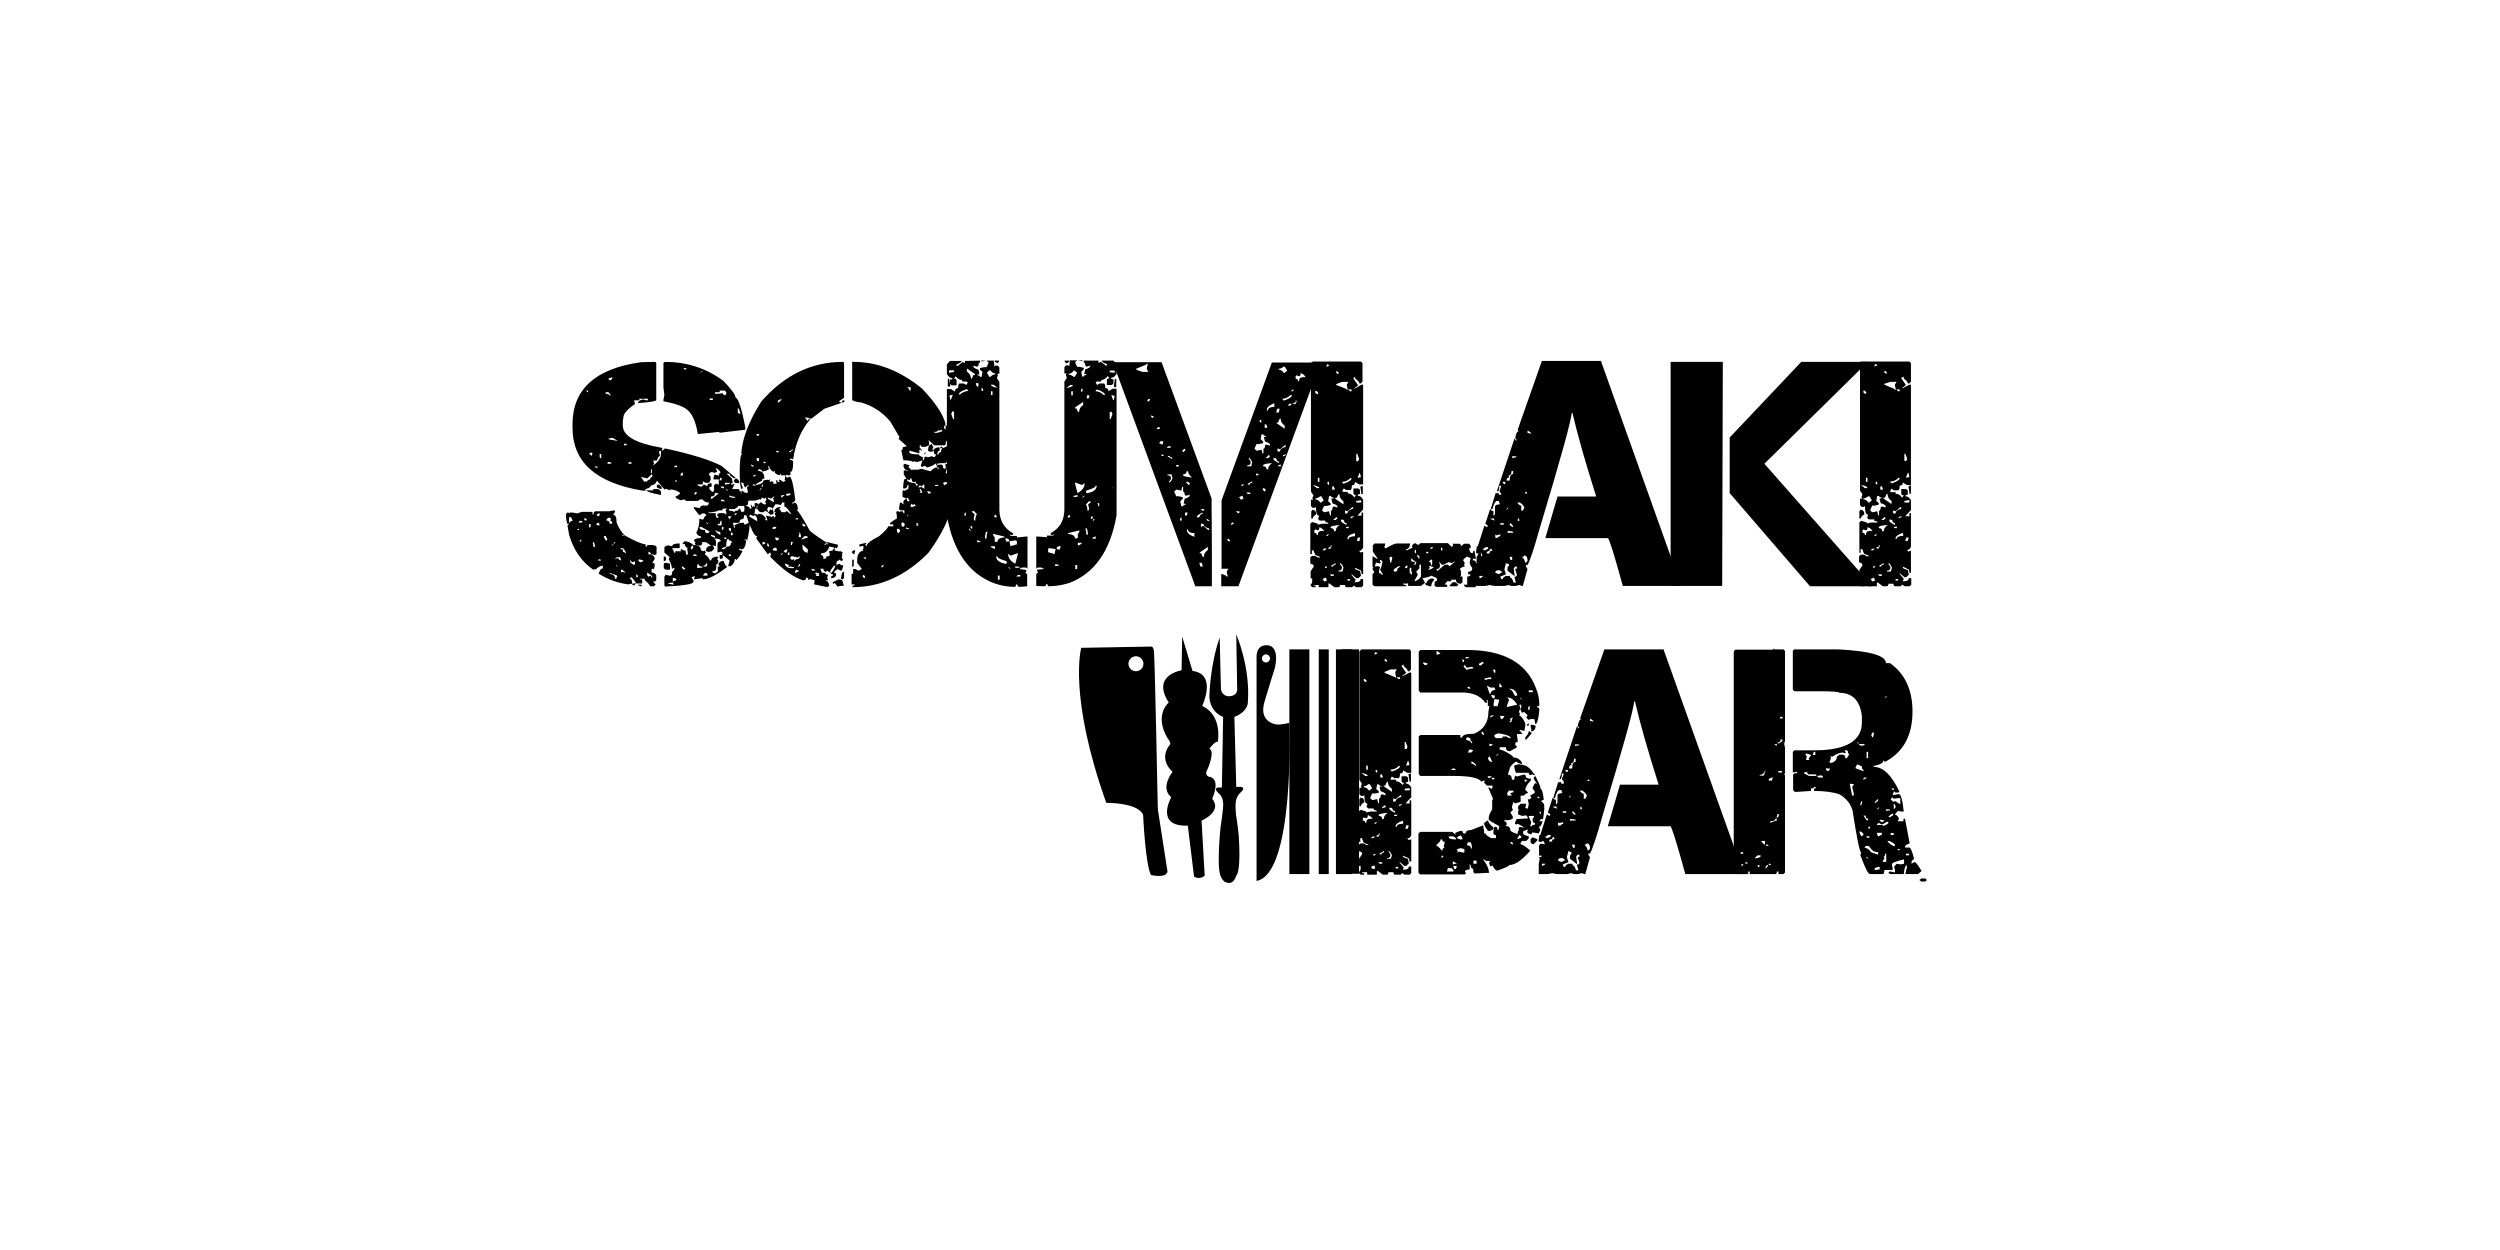 <?xml version="1.0" encoding="utf-8"?>
<!-- Generator: Adobe Illustrator 22.1.0, SVG Export Plug-In . SVG Version: 6.00 Build 0)  -->
<svg version="1.1" id="Layer_1" xmlns="http://www.w3.org/2000/svg" xmlns:xlink="http://www.w3.org/1999/xlink" x="0px" y="0px"
	 viewBox="0 0 800 400" style="enable-background:new 0 0 800 400;" xml:space="preserve">
<style type="text/css">
	.st0{display:none;}
	.st1{display:inline;fill:#1A1A1A;}
	.st2{display:inline;fill:#FF0000;}
</style>
<g id="Layer_1_1_" class="st0">
	<path class="st1" d="M350.4,145l-25.6,111.7h15.5l6.7-30.8h23.6l6.6,30.8h15.7L368.8,145H350.4L350.4,145z M348.9,213.4l5.4-26.7
		c1.5-7.1,3.2-17.4,4.4-25.5h0.7c1.2,8,2.7,17.9,4.2,25.5l5.2,26.7H348.9L348.9,213.4z M452,142h-15.8v41.9h-0.3
		c-2.9-6.1-8.1-9.1-14.6-9.1c-13,0-25.3,13.4-25.3,41.9c0,25,9.3,41.3,24.4,41.3c8.2,0,14.5-5.5,17.2-11.1h0.5l1,9.8h13.6
		c-0.3-5.6-0.7-14.6-0.7-20.7L452,142L452,142z M436.2,228.3c0,1.8-0.2,3.8-0.5,5.1c-2.7,9.6-7.4,11.4-10.9,11.4
		c-8.4,0-12.8-11.6-12.8-28.2c0-14.9,3.4-28.5,13.3-28.5c5.7,0,9.9,6.3,10.8,13.6c0.2,1.7,0.2,3.5,0.2,5L436.2,228.3L436.2,228.3z
		 M490.5,174.8c-15,0-29,12.4-29,41.8c0,27.7,11.8,41.4,28.1,41.4h0.2c12.5,0,28.5-9.8,28.5-41.8
		C518.3,189.1,506.7,174.8,490.5,174.8L490.5,174.8z M490.2,245.7H490c-10.3,0-12.6-15.9-12.6-29.3c0-12.1,2-29.3,12.5-29.3
		c10.1,0,12.3,17.2,12.3,29.3C502.1,228.7,500,245.7,490.2,245.7L490.2,245.7z M561.2,174.8c-7.2,0-13,3.1-17.2,10.4h-0.3V142h-15.8
		v94c0,6.1-0.3,15.2-0.7,20.7h13.6l0.8-10.1h0.7c3.5,7.1,8.1,11.4,16.2,11.4c13.5,0,25.4-14.1,25.4-42.9
		C583.9,190.4,575.2,174.8,561.2,174.8L561.2,174.8z M555,244.9c-3.2,0-8.1-2-10.6-11.8c-0.5-1.3-0.7-3.1-0.7-5v-22.5
		c0-1.7,0.2-3.8,0.5-5.5c1.2-5.8,5.4-11.9,10.6-11.9c9.4,0,13.1,12.4,13.1,27.8C567.9,232.6,564.4,244.9,555,244.9L555,244.9z
		 M646,211.1c0-20.2-7.9-36.3-24.9-36.3s-29.3,16.2-29.3,42.6c0,24.9,10.8,40.1,31.3,40.1c7.2,0,14.6-1.3,19.5-3.8l-2.4-11.3
		c-3.5,1.7-8.4,3-14.1,3c-9.6,0-18.7-5.1-18.9-25.9l38.4,0.2C645.8,217.6,646,215.1,646,211.1L646,211.1z M607.4,208.5
		c0.5-10.1,4.2-21.9,12.5-21.9c6.2,0,11.3,7.6,11.1,21.9H607.4z"/>
	<path class="st2" d="M198.3,234.3l20.7-47.9l30.1,70.3h-19.7l-9-22.4L198.3,234.3L198.3,234.3z M155,145.3h47.3L155,256.7V145.3z
		 M282.9,256.7l-47.3-111.4h47.3V256.7z"/>
</g>
<g id="Layer_2_1_">
	<g>
		<path d="M196.5,163.3l0.3,0.2v0.3l-0.5,0.8v0.2c0.7,0,1,0.8,1,2.4c0.7,1.7,1.5,3,2.4,3.9v0.2l-0.3-0.2h-0.2v0.4h0.2l0.3-0.3
			c3.1,1.8,5.4,2.8,6.9,3v0.7h0.5v-0.5h1.5c1,0.1,1.5,0.3,1.5,0.7v2c0,0.3-0.3,0.5-0.8,0.5l-0.3-0.2h-0.5v0.2c0.6,0.1,1,0.5,1,1.3
			l-0.8,1.2c0.5,0,0.8,0.2,0.8,0.5v0.5l-0.3,1.2L209,182h-0.3l-0.2,0.2v1c0.7,0,1.2,0.3,1.5,0.9v1.5c0,0.3-0.3,0.5-1,0.5l0.8,1
			l-0.5,0.5H208c0-0.4-0.6-1-1.7-2v-0.4h-1.5v0.2h0.7v1.3h-1.9c-0.8-1.3-1.4-2-1.7-2l-0.3,0.3v0.3c0.5,0,0.7,0.5,0.7,1.5h-0.2
			l-1,0.2c-3.3-0.4-6.4-1.5-9.5-3.4c0.3-1.1,0.7-1.7,1.3-1.7V181c-0.9,0.1-1.6,0.5-2.2,1.2h-1c-3.7-2.6-6.2-6.3-7.6-11.1l-0.5-3
			l0.5-0.4v-0.3l-0.2,0.3h-0.3c-0.3-0.7-0.5-1.8-0.5-3.2l0.5-0.5h0.3l0.2,0.3l0.3-0.3h0.8l1.5,0.3l1.5-0.5h3.4v0.8h0.3
			c0.1-0.7,0.3-1,0.7-1h4.4L196.5,163.3z M182.1,165.5v1.7h0.3c0-0.3,0.3-0.5,0.8-0.5v-0.2l-0.5-1H182.1z M209.7,115.8l0.3,0.3V128
			c0,0.4-2,0.7-5.9,1c0.2-0.6,0.7-1,1.7-1.2l1,0.3h0.5v-0.5h-2.7v0.5h-1.7l0.3,1.2c-2.5,1.7-3.7,3.1-3.7,4.2l-0.2,1.2v1.5
			c0,3.3,4.2,5.7,12.5,7.1l0.2,0.2l-0.2,0.3v0.5l1-0.8c8.4,1.8,14.5,3.7,18.1,5.6l4.4,3.7v0.2h-0.8v-0.4c-0.6,0-1-0.3-1-1h-1
			l1.7,1.5l0.3,1.5H234v0.5h0.3l0.8-0.3l-0.8,1.7h2.2c0,0.5,0.2,0.8,0.7,0.8c0,0.5,0.3,1.1,1,1.9c0.8,0.3,1.2,1,1.2,2.2l-0.8,0.5
			h-2.4c0,0.3-0.4,0.6-1.2,1h-1.7v0.5c0.8,0,1.3,0.2,1.7,0.5c0-0.3,0.3-0.5,1-0.5l0.8-0.8c0.2,0.8,0.4,1.3,0.7,1.3l0.3-0.3l0.3,0.3
			c0-1.1,0.5-1.7,1.5-1.7l0.3,0.2v1.7l-0.3,0.3c0,0.3-0.5,0.5-1.5,0.5c0,0.8-0.2,1.2-0.5,1.2c-0.6,0-1,0.4-1,1.2h-2v0.3l0.3,1.2h0.3
			v-0.4l-0.3-0.3l2-0.8h1.2v0.5h0.5l1-0.5v-1.5h0.5c-0.2,2.9-0.5,5.3-1,7.1l-0.3-0.3h-0.5v0.3h0.5c-0.2,1.9-0.7,2.9-1.5,2.9
			l-0.7-0.3v0.5l1,0.3c-0.4,1-1,1.9-1.9,2.9l-0.3-0.3h-0.3c0,1-0.5,1.8-1.5,2.4l-0.3-0.2H233l0.5-1.7l-2.7-2.2h0.5V177l-0.5-0.5
			l-1.2,0.3V174c0-0.4,0.3-0.6,1-0.8V173c0-0.4-0.7-0.6-2-0.7l0.5,0.7v1.7h-0.3l-0.8-0.2l0.5,0.7v0.5l-1,0.9l-0.2-0.2l-0.3,0.2h-0.5
			l-0.3-0.2h-0.3c0-1.1,0.5-1.7,1.5-1.7v-0.2l-1.5-1h-1.5l0.3,0.3v0.3l-0.5,0.5c-1.2,0-1.8-0.2-1.9-0.7l0.3-0.3l-0.5-0.5
			c0-0.6,0.7-0.9,2-0.9l0.2-0.3v-0.3c-0.7,0-1.2-0.4-1.5-1.2c0.7-1.1,1-2.6,1-4.4l1.2,0.3c0.3-0.8,0.7-1.3,1-1.3v-0.2l-0.5-0.5h-0.8
			l-0.7,0.5h-0.3l-1.7-2.2v-0.3h0.3l1.7,0.3c0-0.5,0.3-0.8,1-0.8v-0.2l0.3,0.2h1l0.5-0.5v-0.5c-0.9,0-1.5-0.3-2-1h-0.7l-0.8,0.5
			h-3.7l-0.7-0.5l-1,0.3c-1.1-0.4-1.7-0.7-1.7-1v-0.3c0.4,0,0.9-0.3,1.5-1c-0.8-0.7-1.9-1.1-3.2-1.2v0.3l-1.5-0.5l-0.3,0.3l-2.5-2.9
			c-0.3,1-1,1.5-1.9,1.5c0,0.5-0.6,0.9-1.7,1.2v0.5h-1c-15-2.5-22.4-9.2-22.4-20.2v-1c0-11.2,7.3-17.9,22-19.9L209.7,115.8z
			 M184.6,169.6h0.7v-0.4h-0.2L184.6,169.6z M185.1,167.2h1.2v-0.5h-0.8L185.1,167.2z M185.5,173v0.3h0.5v-0.7L185.5,173z
			 M187.2,165.7L187,166v0.5h0.8v-0.2L187.2,165.7z M187.5,125l0.5,0.5h0.2V125H187.5z M188.5,145.1l0.8,0.8l0.3-0.8l-0.3-0.3
			L188.5,145.1z M188.5,167.7v1h0.5v-1H188.5z M189.7,173.5l0.2,1.5h0.5v-0.3l-0.3-1.2H189.7z M190.2,149.3l0.5,0.4h0.5v-0.4H190.2z
			 M190.7,167.7l0.5,0.4h0.7l-0.3-0.9L190.7,167.7z M190.9,164.8l0.5,0.5l0.5-0.5v-0.5h-0.5L190.9,164.8z M191.4,179.1v0.3h1
			l-0.3-0.3v-0.2L191.4,179.1z M191.9,145.4v0.9l0.5,0.5v-1.5h-0.5V145.4z M193.3,171.5v0.5l0.5,0.9h0.5v-0.4l-0.5-1H193.3z
			 M193.8,125.5v0.5c0.8,0,1.2,0.2,1.2,0.5h0.5l-0.8-1H193.8z M194.1,166.2v0.4c0.6,0,1,0.3,1,1h0.8v-0.5l-0.5-0.5h-0.3l0.3-0.2
			v-0.7h-0.8L194.1,166.2z M194.6,147.8l-0.2,0.3v0.3h1.2V148L194.6,147.8z M194.6,121.2l0.5,0.5h0.3l0.5-0.5v-0.5L194.6,121.2z
			 M194.8,140.3v0.3l2.9,0.5l-1.7-1L194.8,140.3z M195.1,183.5v0.2c1.1,0,1.7,0.5,1.7,1.5h0.5v-0.5l0.3-0.3l-0.3-0.3l-2-0.7
			L195.1,183.5L195.1,183.5z M196.5,173.5c0,0.5-0.2,0.8-0.7,0.8v0.4l1.2-1.2L196.5,173.5L196.5,173.5z M196.8,178.9h0.3l0.3-0.3
			h0.3l0.7,0.7h0.3V179l-0.3-0.7h-1L196.8,178.9z M197,180.8l0.5,0.5h0.2l-0.5-0.5H197z M198.5,175.4c0,0.3,0.3,0.5,1,0.5l-0.2,0.3
			v0.3l1,0.5v-0.3l-0.8-1.2L198.5,175.4L198.5,175.4z M199,182.2l-0.3,0.3v0.8l0.3-0.3h0.3l1,0.3L199,182.2z M199.7,142v0.5h0.8V142
			H199.7z M201.4,147.8l-0.3,0.3v0.3h1V148L201.4,147.8z M201.7,179.3v0.7l1,0.7h0.5v-1h-0.3l-0.3,0.2c-0.5,0-0.7-0.2-0.7-0.7
			L201.7,179.3L201.7,179.3z M203.4,186.6v0.2l-0.3,0.3v0.3l-0.8-0.3v-0.3L203.4,186.6z M203.6,183.7v1h0.5v-0.5L203.6,183.7z
			 M204.3,179.1v0.3l0.5,0.5h0.3l0.7-0.3v-0.3l-1.2-0.3L204.3,179.1L204.3,179.1z M204.3,187.1h1v0.5H205l-0.8-0.3v-0.2H204.3z
			 M207.1,153.1l-2-0.5l1,1.5h1c0-0.4,0.3-0.6,1-0.7v-0.5l0.7-0.4l-0.2-0.8L207.1,153.1z M209,156.5h1.7l0.8,0.7v1.2
			c-3.1-0.6-4.6-1.1-4.6-1.5h2.2L209,156.5L209,156.5z M207.1,183.2v0.9l0.5,0.5l0.3-0.3h0.5v0.5h0.3v-0.5L207.1,183.2z
			 M207.5,176.6v0.8h0.8v-0.3l-0.5-0.5H207.5z M208.3,150.2v1.2h0.3v-1.2H208.3z M210.9,144.4v0.3l0.3,1.2c-0.3,0-0.7,0.5-1,1.5H209
			l0.3,0.9L209,149c1.6-1.2,2.5-2.4,2.5-3.7v-1L210.9,144.4L210.9,144.4z M210.2,155.1h0.7l0.8,0.7v0.7h-0.3l-1.2-0.5V155.1z
			 M212.7,115.8c7,0,13.3,2,18.8,6.1c2.6,2.7,3.9,4.5,3.9,5.4c0.8,0,1.9,3.2,3.1,9.5v0.7l-8.3,1v-0.3l-6.9,0.7
			c-0.6-3.9-1.8-6.5-3.4-7.8c-1.3-1.1-3.9-2-7.6-2.7v-0.5l0.3-1.5l-0.3-2.4v-7.8L212.7,115.8L212.7,115.8L212.7,115.8z M219,173.2
			c1,0,2,0.4,2.9,1.2c1.6,0,2.4,0.6,2.4,1.7l0.8,0.3l0.3-0.3l0.5,0.7l-0.3,0.3v0.3c1,0.8,1.5,1.4,1.5,1.9h0.5c0-0.7,0.7-1.1,2-1.2
			l0.3,0.2l-0.3,0.3v0.5l0.3,0.3c-0.1,0.8-0.3,1.2-0.7,1.2v1c0,0.8-0.4,1.2-1.3,1.2c0,0.4,0.4,0.6,1.3,0.7v-0.2l0.2-0.3h0.3v-1.7
			h0.5V181l-0.3-0.3c0.1-0.8,0.7-1.2,1.7-1.2c0.3,1.1,0.6,1.7,1,1.7v0.3c-3.4,2.6-6,3.9-7.8,3.9V185l-2.7,0.4v-0.2l0.3-0.8h-0.3
			l-0.7,0.3v0.3l0.5,0.7v0.5c0,0.7-3,1.2-9,1.5l-0.3-0.3v-2.9l0.3-0.3v-0.3l1.2,0.3h0.5c0.3,0,0.5-0.4,0.5-1.2l0.7-0.8v-0.5h-0.3
			l-0.3,0.3H215c0-0.8-0.3-1.8-1-3l0.3-0.7l-1.7-1.5v-1.5c0-0.4,0.4-0.6,1.2-0.8l1.3,0.3c0-0.6,0.8-0.9,2.4-0.9v1.5h-2.4l0.7,1.5
			h0.3v-0.5h2l-0.3-0.3v-0.3h0.5l0.7,0.5l0.3-0.3l0.3,1.5h0.5v-0.7l-0.2-1.2l0.2-0.3c-0.5,0-0.8-0.4-1-1.2h-0.7V174L219,173.2z
			 M212.4,178.1h0.5l0.3,0.7l-0.3,0.7h-0.5V178.1z M213.2,180.1l1.2,0.3v1.9h-1.5l-0.5-0.5v-1.2
			C212.4,180.2,212.7,180.1,213.2,180.1z M213.9,186.6v0.2l1.7,0.3l-0.3-0.7L213.9,186.6z M215.3,184.9v1.2l1.2-0.5
			C216.5,185.2,216.1,185,215.3,184.9z M215.6,149.5h1V149h-0.5L215.6,149.5z M216.3,153.6l-0.3,0.3v0.2h0.7L216.3,153.6z
			 M218.3,151.2l-0.5,0.5v0.5h0.7v-1H218.3z M218.1,181.3c0.2,0.6,0.5,0.9,0.7,0.9h0.5V182l-0.8-0.7H218.1z M218.8,117.8v0.3
			l0.8,0.2v-0.5H218.8z M221,175.2l0.3,0.7l0.5-0.5v-0.8h-0.3L221,175.2z M221.9,177.4v0.5h1.2l-0.5-0.5H221.9z M222.4,157.5
			l-0.3,0.7h0.5l0.5-0.5l-0.3-0.2H222.4z M223.1,180.6v1.2l1.7-0.2v-0.3c-0.8,0-1.2-0.2-1.2-0.7H223.1z M229,149.7l0.5,1.2l-1,0.5
			l-0.3-0.3h-0.8l-0.5,0.5v0.3l0.5,0.7v1l-0.5,0.9h-1.2l-0.8-0.5v1h-1.7v0.3l1.2,0.5l0.8-0.7h0.3l0.7,0.5c0.2-0.7,0.7-1,1.5-1v1.2
			H227v0.7l1,1l0.5-0.5v-1.7l0.5-0.5h0.2l0.8,0.3v-1.7h-1.7v-0.3l0.3-1.2h0.3l1.2,0.3c0-0.7,0.2-1,0.5-1
			C230.4,150.7,229.9,150.2,229,149.7z M223.9,119.5l1-0.8h-0.3L223.9,119.5z M223.9,168.6v0.3c0,0.5,0.6,0.7,1.7,0.7
			c0,0.7,0.2,1,0.5,1h0.5l0.5-0.5l-2.7-1.5H223.9z M224.9,184.2h1.5v-0.5l-0.5-0.4h-0.3L224.9,184.2z M225.9,180.3
			c0,0.5-0.3,0.7-0.8,0.7v0.3h1l0.3-1H225.9z M225.9,167.2l0.5,0.5h0.3l-0.5-0.5H225.9z M231.2,162.8v0.5H230
			c-0.3,0.3-1.3,0.5-2.9,0.7l-0.3-0.3v0.5h2.2c0,1,0.2,1.5,0.5,1.5h0.5l-0.5-0.8v-0.2l0.5-0.5h1.7l0.7,0.5v-1l-0.2-0.3v-0.2l0.5-0.5
			L231.2,162.8L231.2,162.8z M227.1,127.5v0.5h1v-0.5H227.1z M228.8,157.7c0,0.8-0.4,1.2-1.3,1.2v0.7h0.3l2.2-1.7L228.8,157.7z
			 M227.5,171.1v0.4l1,0.5h0.3v-0.5L227.5,171.1z M230.3,125v0.5h-1.5v0.5h1.2l1.2-0.2l0.5,0.7l0.7-0.3v-0.7L232,125H230.3z
			 M229,169.6v0.3c0,0.3,0.5,0.7,1.5,1.3v-1c-0.8,0-1.3-0.2-1.3-0.5L229,169.6L229,169.6z M229.7,167.7v0.4h1.2v-1.5
			c-0.3,0-0.5,0.3-0.5,1h-0.7V167.7z M230.5,152.9l-0.3,0.8h0.7v-0.8H230.5z M230.3,177.6h1v1l-0.7,0.3l-0.3-0.3V177.6z
			 M230.7,155.6v0.4l1,0.3v-0.5L230.7,155.6z M230.7,159.9v0.5h1.3l-0.5-0.5H230.7z M231,168.6v0.9h0.5v-0.9H231z M231,175.4v0.3
			h0.5v0.2l1.2-1c0.8,0,1.2-0.4,1.2-1.2h0.3c0-0.5-0.3-0.8-1-0.8v-0.4h-0.3c-0.3,0-0.5,0.8-0.5,2.4L231,175.4z M231.7,172v0.3
			l0.7,0.3V172H231.7z M232,154.6v0.5l1.5-0.3v-0.3H232V154.6z M232.2,156.5l0.5,0.5h0.3l-0.5-0.5H232.2z M232.9,165.2l0.5,1l0.7-1
			H232.9z M233.2,169.1v0.4l0.5,0.5h0.2v-1h-0.7V169.1z M233.2,177.4v0.5h0.7v-0.5H233.2z M233.4,158.5v0.5l1,0.3h0.8V159
			C234.4,158.9,233.8,158.8,233.4,158.5z M233.9,170.3v1h0.3l0.5-0.4L233.9,170.3z M235.4,153.1h0.2c0.7,0.3,1,0.8,1,1.5h-1.2
			l-0.5-0.5v-0.5L235.4,153.1z M235.1,164.3v0.5h0.3l0.5-0.5H235.1z M236.1,130.8v1.3l0.8,0.4v-0.3l-0.5-1.5h-0.3V130.8z"/>
		<path d="M269.8,115.8l0.3,0.3v11.2l-1.5,1v0.3l0.8,0.3c0-0.5,0.2-0.8,0.5-0.8h0.3v0.5l-6.4,2.2l-4.2,3.2l-2-0.5
			c0.3,0.7,0.7,1.1,1,1.2c0-0.5,0.2-0.7,0.5-0.7v0.4c-2.8,3.3-4.6,7.6-5.3,12.7l-0.3-0.3h-0.8c0,0.3,0.3,0.5,0.8,0.5l0.3,0.3v0.5
			c0,1.9-0.3,2.9-0.8,2.9h-0.3l0.3,0.3v0.5l-0.5,0.4l-0.7-0.3l-0.3,0.3v0.3l0.3,0.3h0.3l0.7-0.3c0.6,0.6,1.2,3.1,1.7,7.6l-0.7,0.7
			h-0.3v0.3h0.5v-0.3c0.8,0,1.3,0.7,1.3,2.2l-0.3,0.3c0.4,0.1,1.7,2.1,3.9,6.1c0,0.4,1.7,1.7,5.1,3.9l4.1,1v0.7l-0.3,0.3v0.3
			l-0.2-0.3h-0.5v0.8h-0.5v-0.3l0.3-0.3v-0.3l-1.5-0.3c-0.5,1.5-1.4,2.2-2.7,2.2v0.5c0.5,0,0.8,0.3,0.8,1v0.3l1-0.3l-0.2-0.3v-0.2
			c0.8,0,1.2-0.2,1.2-0.5v-0.5l-0.3-0.7h0.3l1-0.3h0.5l1.7,0.4v-0.2c0.7,0.2,1,0.5,1,0.7l-0.3,0.3v0.3h0.3l-0.3,0.3v0.7l0.3,0.3v0.3
			l-0.3,0.3h-0.3l-0.5-0.5c0,0.3-0.3,0.5-0.8,0.5l-0.2,1.2h0.2l1-0.3c0,0.3,0.3,0.5,1,0.5v0.5l-0.5,1.2H269l-1-0.5l-1,0.8v0.5h0.5
			v0.9l-0.5,0.5l-1,0.3v-0.8h0.5v-0.5l-0.7-0.2c1-1.2,1.5-2.1,1.5-2.7c-0.4,0-0.9,0.6-1.7,2l0.3,0.3h-0.3l-0.8-0.5h-0.3l-0.5,0.5
			c0,0.5,0.3,0.7,1,0.7l-0.3,0.8l0.3,1.2l-0.3-0.3h-0.3v0.3c0.5,0,0.8,0.6,1,1.7h-0.5v0.3l-4.4-0.9l0.2-1.3l-1.5-0.4l-0.5,0.4
			c0-0.6-0.2-0.9-0.7-0.9l0,0c0,0.6-0.3,0.9-1,0.9c-3-0.9-6.5-3.4-10.5-7.5l0.2-1l-0.2-0.3h-0.3l-0.5,0.5l-3.7-5.1l0.3-0.8H242
			c-0.6,0-1.7-2.2-3.2-6.6c0-1.5,0.6-2.2,1.7-2.2l-0.3-1.2c0.3,0,0.5,0.3,0.5,0.8l0.3-0.3h0.2l0.3,0.3V161h0.8l0.5,0.5l-0.8,0.7
			l0.3,0.3v0.5l-0.3-0.3h-0.3l-0.3,1.7l1.3,0.3v-0.3c1,0,1.8,0.5,2.4,1.5l-0.3,0.3l0.3,0.3h0.5l-0.5-1.5h0.3l0.8,0.3V165l0.7,0.5
			l0.3-0.3h0.5v0.5l0.5-0.5v-0.3l-0.3-0.3v-0.3l0.3-0.3l-0.3-0.3h-0.3c0,0.7-0.3,1-0.8,1h-0.3c-0.7-0.8-1.3-1.2-1.7-1.2l-0.5,0.4h-1
			c-0.3-0.1-0.7-0.5-1-1.2c0-0.8,0.4-1.5,1.2-2l0.3,0.3v0l1,0.5l0.3-0.3V161l-0.3-0.3l0.5-0.9l-0.3-0.3l0.3-0.3H245l-0.2,0.3h-0.3
			l-0.8-0.3v0.3l-0.5,0.5v-0.3l-1.5,0.5h-2.2v0.4h-1.2c-0.6,0-1-1.2-1-3.7l1.2,0.8h0.8v-0.5L239,156l0.7-0.8h-0.3l-1,0.8l-0.5-1
			l0.3-0.2l-1-0.5c0.1,1,0.3,1.5,0.5,1.5l-0.2,0.8c-0.5,0-0.8-1.8-0.8-5.4c0-3.9,0.3-5.9,0.8-5.9l-0.3-0.3v0
			c0.4-5,2.6-10.5,6.4-16.5C250.9,120.1,259.6,115.8,269.8,115.8z M238.1,161.8h0.3l1,0.3v0.2l-0.8,0.8h-0.3L238.1,161.8z
			 M240.1,164.7l-0.3,0.3v0.3l2.5,1.5v-0.5c0-0.6-0.3-1.1-0.8-1.5l-0.3,0.3H241L240.1,164.7z M240.4,148.6v0.5l0.8,0.3v-0.3
			L240.4,148.6z M240.9,155v0.4h1l-0.5-0.4H240.9z M241.1,151.8v0.8l0.7-0.3v-0.5l-0.3,0.3h-0.3L241.1,151.8z M245.8,149.1v0.3
			l0.3,0.7c-0.5,0.4-1.3,0.7-2.2,0.8c0-0.4-0.3-0.6-1-0.8l-0.3,0.3v0.3c1.3,0,2,0.8,2,2.5h-0.3c-0.3,0-0.5,0.2-0.5,0.7
			c-1.3,0.6-2,1-2,1.3h0.3c1.5-0.3,2.2-0.8,2.2-1.5l1.5-0.2v0.2l0.3-0.2h0.5l-0.3,0.2v0.3l0.3,0.3l0.2-0.3h0.3l0.5,0.5l-0.3,0.3h1.2
			v-0.3l-0.2-0.8h0.5v0.5h0.8l-0.3-0.3v-0.4h0.3l1,0.7l0.8-0.3l-0.3-0.3v-0.2l0.3-1.3h-1.5v-0.4h-0.3v0.4c-1.1-0.2-1.7-0.6-1.7-1.2
			v-0.3l-0.3,0.3h-0.3c-0.6-0.4-1-0.9-1.2-1.7h-0.3V149.1z M242.1,138.9v0.5h0.8v-0.5H242.1z M242.1,146.7v0.5l0.5,0.5l0.3-0.3v-0.8
			h-0.8V146.7z M243.1,156.7v0.3l0.7-0.8h-0.3L243.1,156.7z M244,155l-0.3,0.9c0.3,0,0.5-0.3,0.5-0.8V155H244z M244,173.4v0.8h0.3
			l0.7-0.3l-0.5-0.5H244z M244.3,147.7v0.5h0.7v-0.3L244.3,147.7z M245.8,162.2l-0.3,0.8l0.3,0.8h0.3l0.3-0.8l0.7,0.3v-0.8
			L245.8,162.2z M245.5,173.9v0.7l0.3,0.3h0.3v-0.3l-0.3-0.7H245.5z M246.7,159.6l-0.7-0.3h-0.3v0.3l1.7,1h0.3l-0.3-1.2l0.5-0.5
			h-0.3L246.7,159.6z M247,169.1l1,0.2l0.5-0.7h-1L247,169.1z M250.2,160.8c0,0.5-0.2,0.8-0.5,0.8l-1-0.3v0.3l-0.3-0.3h-0.2l-1,1.5
			l0.3,1h0.3c0-0.7,0.4-1.2,1.2-1.5h0.8v0.3h-0.5l0.8,1.3h1.2l0.3-0.3h0.3l1,0.9h0.3c-1-1.6-1.7-2.4-2.2-2.4v-1.3H250.2z
			 M247.2,175.9l0.5,0.4l0.3-0.2v0.2l0.7-0.2l-0.3-0.8h-0.7L247.2,175.9z M248,172l0.3,0.9h0.5l0.5-0.4V172l-0.3,0.3l-0.3-0.3H248z
			 M248.4,144.3v0.4h0.8v-0.4H248.4z M248.9,128.2v0.7c0.7-0.4,1.1-0.8,1.2-1.2h-0.2L248.9,128.2z M249.7,177.6h0.3l0.5-0.5v-0.3
			L249.7,177.6z M249.9,158.6l0.2,0.7l1-0.9h-0.5L249.9,158.6z M250.7,176.3l0.5,0.5h0.5l0.3-1h-0.3L250.7,176.3z M251.2,180.3v0.3
			c0.3,0.8,0.9,1.2,1.7,1.2h1.2v-0.3l-1.2-0.2l-0.8,0.2l0.3-0.2v-0.5L251.2,180.3z M251.4,158.1l0.3,0.3v0.3l1.2-0.3v-0.5h-0.3
			L251.4,158.1z M252.1,176.8v0.8h0.5v-0.8H252.1z M253.4,143.8c0,0.3-0.3,0.5-0.8,0.5v0.4h0.3l1-0.9H253.4z M252.9,177.9l0.3,0.2
			l-0.3,0.3v0.3l0.5,0.5l0.7-0.3v0.5h0.3c0-0.3,0.3-0.5,1-0.5l0.5-0.5V178l-0.7,0.4l-1.5-0.4h-0.8V177.9z M253.1,173.4v1h0.3l0.3-1
			H253.1z M254.6,182.5l-0.3,0.8h0.3l1-0.5v-0.3h-0.5l-0.3-0.3L254.6,182.5z M254.6,165.9v0.3h0.8v-0.4L254.6,165.9z M255.8,180.5
			l-0.5,0.8h0.5l0.3-0.8H255.8z M255.5,170.3l0.3,0.3v0.3l-0.3,0.7l0.3,0.3h0.5C256.3,170.9,256.1,170.4,255.5,170.3z M257.5,171.5
			l-1.2,1.2l2.2-0.7v-0.3L257.5,171.5z M256.8,167.6v0.5l0.5,0.5l0.5-0.5l-0.7-0.5H256.8z M256.8,174.2v0.9c0,0.8,0.4,1.4,1.2,1.7
			h0.5v-1L256.8,174.2z M259.7,182v0.3l0.3,0.3h0.8v-0.3L259.7,182z M261.2,183.2l-0.3,0.2v0.3h0.5l-0.3,0.3v0.3h1v-0.8L261.2,183.2
			z M262.5,182l0.5,1.3h1v-0.5c-0.3,0-0.5-0.3-0.5-0.8H262.5z M264.2,173.4l0.2,0.3v0.3h-0.5v0.5l0.7-0.5l0.3,0.3V174l-0.5-0.5
			L264.2,173.4L264.2,173.4z M268.3,185.4c1,0,1.5,0.4,1.5,1.3l0.3,0.7h-0.3l-2,0.3v-0.3l-0.7-0.9l-0.3,0.3h-0.3v-0.5L268.3,185.4z
			 M269.8,183h0.3v2l-0.3,0.2v0.3l-0.7-0.3C269.3,183.7,269.5,183,269.8,183z M273.2,115.8c7.5,0,14.8,2.8,21.8,8.5
			c4.4,4.6,6.9,8.4,7.6,11.5l-0.5,0.7v0.5l0.5,0.5V136c0.4,0,0.9,1.4,1.5,4.2h-0.5v-0.7c-0.3,0-0.5,0.5-0.5,1.5
			c-0.3,0-0.5,0.4-0.5,1.2l-0.3,0.3H299l-1.7-1.5H297l0.3,0.3v1.2l-1.2,0.5h-1.3v-0.5h-0.5v0.7l0.8,1h-0.3l-0.3-0.3h-0.3v1.2
			l-3.2-0.9v0.5c0,0.5,1,0.7,3,0.7c0,0.3,0.5,0.6,1.5,1l0.7-0.3l0.3,0.3V146l0.3,0.3h0.3l1-0.3l1,0.3l0.5-0.8
			c-0.5,0-0.8-0.4-0.8-1.2l-1,0.3l-0.8-0.3v-0.5c0-0.9,0.4-1.5,1.2-1.7l0.5,1.2l-0.3,0.3v0.5h0.3c0-0.4,0.6-0.8,1.7-1l0.3,0.3v0.8
			c-0.4,0-0.7,0.4-0.8,1.2h0.5v-0.5c0.5,0,0.8-0.3,0.8-0.9l0.2-0.3v-0.3h-0.5V143h0.5l0.3,0.3h0.3l2.5-1.2l0.5,0.8l-0.3,0.7
			c0.5,0,0.7,0.9,0.7,2.7l-0.7,1.2l-0.3-0.3h-0.5c0,0.4-0.4,0.7-1.2,0.8l-0.3,0.3v0.4l1.7-0.7l-0.3,0.3v0.4h1.2l0.5,0.5l-0.3,0.3
			v0.3l0.5,0.4l-0.3,0.3l0.3,1.3l-0.3,1.5c-0.3,0-0.5-0.3-0.5-1h-1v1l-0.3,1.2l-1-0.3l-0.8,0.3l0.3,0.8l1-0.5v0.5h0.8l0.3-0.3h0.3
			v0.3l-0.3,0.7h1.2c0,6.5-2.8,13.4-8.3,20.9c-7.2,7.3-15.3,11-24.3,11v-0.5c0.5,0,0.7-0.1,0.7-0.4h-1v-3.4h0.5v-1.5h0.8l0.8,0.5
			h0.2l1-0.5l-1.5-2v-1c0-1.7,0.7-2.7,2-2.9l-0.3-0.3l0.3-0.3v-0.9l-1.3,0.2v-0.7l2.2-0.5v0.3l-0.3,0.3v0.3h0.5c0-0.7,1.3-1.7,3.9-3
			c1.9-1.6,2.9-2.7,2.9-3.2h1.7v-0.3l-0.3-0.3v-0.2l-0.3,0.2h-0.5v-0.2c0-0.3,0.7-0.8,2.2-1.7v-0.8l-0.2-1.2l0.2-0.3h0.5l0.3,0.3
			l0.3-0.3h0.3c0.5,0,0.7,0.2,0.7,0.7h0.3v-1h-1.2c-0.3,0-0.5-0.3-0.5-0.8l0.3-1.7h0.3l0.7,0.5h0.3L289,161c0.1-0.8,0.4-1.2,0.8-1.2
			v-0.5c-0.6,0-1-0.2-1-0.5v-1.5l0.2-0.3v-0.2l0.3,0.2h0.5c0-0.3,0.3-0.4,0.8-0.4l0.2-1.3h-0.5v0.5l-0.5,0.5H289V156
			c0.1-1.8,0.3-2.7,0.5-2.7h0.5v-0.2l-0.8-1.3v-1.2h0.5v-0.3l0.3,0.3h0.3c0.5,0,0.7-0.3,0.7-0.8h0.3v0.5h2.5l1-0.3l3,0.8
			c0.7-0.8,1.3-1.2,1.9-1.2l0.5,0.4h0.3v-0.3c-0.5,0-0.8-0.1-0.8-0.4h0.3l-0.7-1c-0.2,0.4-1.1,0.9-2.7,1.3l-0.5-0.5h-0.5l-0.3,0.3
			H295l-0.3-0.3v-0.3l0.5-1.5l-1.5,0.5h-0.8l-0.3-0.3l-0.3,0.3h-0.2c-0.2-0.3-1.2-0.5-3-0.5l-0.7-3.2c0.3,0,0.5-0.3,0.5-1l1.3-0.3
			l-2.7-2.4l0.3-0.3v-0.3l-2.9-4.9c-2.4-2.9-5.5-5-9.3-6.1c-1.9-0.2-2.9-0.6-2.9-0.9v-12.2L273.2,115.8z M273.2,176.1h0.5l-0.3,1.2
			h-0.3l-0.5-0.5v-0.3L273.2,176.1z M272.7,179.1h0.5v2l-0.5,0.4V179.1z M276.4,183.9l-0.3,0.3v0.5l0.7,0.3v-0.5L276.4,183.9z
			 M276.4,178.3v0.3l0.7,0.3v-0.5L276.4,178.3L276.4,178.3z M282,181.3v0.2h0.5l0.3-0.7h-0.3L282,181.3z M287,169.8l0.3,0.8h0.2
			l0.5-0.5v-0.5l-0.5-0.4C287.1,169.1,287,169.3,287,169.8z M288.4,167.8l0.3,0.8h0.3l0.5-0.5v-0.5l-0.5-0.4
			C288.6,167.1,288.4,167.4,288.4,167.8z M289.4,148.4l1.7,0.5l-0.3,0.3v0.5l0.3,0.3v0.2l-0.3,0.3c-1.1,0-1.7-0.6-1.7-1.7
			L289.4,148.4z M289.9,168.8v0.3l0.3,0.2h0.7v-0.2L289.9,168.8z M290.1,159.3v0.3l0.3,0.8h0.7l-0.5-1L290.1,159.3L290.1,159.3z
			 M290.1,164.7l0.5,0.5h0.2l-0.5-0.5H290.1z M290.4,123.8v0.3c0.3,0,0.5,0.3,0.5,0.8h0.5v-1h-1V123.8z M291.3,153
			c0,0.5-0.2,0.7-0.5,0.7l-0.2-0.3h-0.3v0.3c0,0.4,0.9,0.7,2.7,1c0,0.5,0.2,0.7,0.5,0.7l0.3-0.3V155c-0.5,0-0.8-0.3-0.8-1l-0.3,0.3
			h-0.3c-0.4,0-0.7-0.4-0.7-1.2h-0.4V153z M291.6,161.3l-0.3,0.9h0.8l1-0.4l-0.3-0.3v-0.3l-0.3,0.3H292l-0.3-0.3L291.6,161.3
			L291.6,161.3z M293.1,167.6l0.3,0.3l-0.3,0.3h0.8l-0.3-0.9L293.1,167.6z M294.8,155.7l-0.3-0.3h-0.3l-0.2,0.3v0.5l0.2-0.3h0.8
			l0.8,0.5v-1.3h-0.3L294.8,155.7z M294.3,156.4v0.3l0.3,0.7l-0.3,0.3h0.8v-0.3l-0.5-0.9h-0.3V156.4z M295.3,146.4v0.8h0.3l0.3-0.8
			H295.3z M296.2,144.7v0.3l-0.5,0.5v-0.3L296.2,144.7z M296.7,157.1l0.3,0.8h0.8v-0.5L296.7,157.1z M300.2,137.5
			c0,0.5-0.4,0.7-1.2,0.7v0.3h1l1.5-0.5v-0.4H301l-0.3,0.2h-0.3L300.2,137.5z M299.2,155.2v0.3h1.2l-0.5-0.4L299.2,155.2z
			 M299.7,148.4l0.3,0.3v0.3l0.3-0.3h1c0.3,0,0.5,0.3,0.5,1l0.3,0.3h0.3l0.3-0.3l-0.3-1.5h-1.2L299.7,148.4z M302.9,150.1l-0.3,1.3
			l0.7,0.3l0.8-0.3l0.3,0.3v0.2l0.7-0.2v-1h-0.2c0,0.5-0.2,0.8-0.5,0.8c-0.7,0-1-0.4-1-1.3h-0.5V150.1z M303.6,157.1l-0.3,0.8h0.8
			v-0.8H303.6z"/>
		<path d="M313.6,115.4v0.6c-0.3,0-0.5,0.3-0.5,1l-0.3,0.3h-0.3l-1-0.3v0.3c0,0.3,0.5,0.7,1.6,1l0.3,1.2v0.3h-0.6v0.3
			c0.5,0,0.8,0.2,0.8,0.5h0.5l0.3-1.6l-0.8-0.7v-0.5l1.3-0.3h0.8l0.6-1.3v-0.3l-0.6-0.5h-0.3l-1.3,0.3l-0.1-0.3h4
			c0.1,0.5,0.2,1.1,0.2,1.9l0.3-0.3h0.8l0.5,0.6v2H319l0.3,0.3v0.3L319,121l0.8,1.2v41.1c0.1,3.4,1.6,5.8,4.4,7.4v0.3l-0.3,0.2h-0.3
			l-0.3-0.2v0.5h2.1v0.5l2.8-0.3h0.6v10.2h-0.1l-0.3-0.3H327l-0.3,0.3l-0.3-0.3v0.5l2,0.3v0.5l-0.3,0.3l0.6,0.6v3.8
			c-0.4,0.1-1.2,0.1-2.4,0.2c-0.5,0-0.8-0.3-0.8-0.8h-0.3l-0.3,0.8c-2.1,0-4.3-0.3-6.6-1.1c-8.2-3-13.3-10.3-15.3-21.7v-40.5h1.3
			l1.3,0.8c0-0.7,0.3-1.1,1-1.1c0-1,0.2-1.5,0.5-1.5h1.3l0.8,0.5l0.5-0.8l-0.3-0.3h-1.5v-0.5c-0.8,0-1.5-0.4-2.1-1.2l-0.5,0.8
			c0.5,0,0.8,0.2,0.8,0.5v1.6h-1.6l-0.5-0.5v-1.3c0.5,0,0.8-0.2,0.8-0.5c-0.7,0-1.3-0.4-1.8-1.3v-3.1l1-1.1h3.8
			c-0.2,0.4-0.8,0.8-1.7,1.1v0.5h0.3l1.6-1.2l0.8,0.2v-0.6L313.6,115.4L313.6,115.4z M303.3,123.8v-2.6h0.5v0.5l0.3,1.8l-0.3,0.2
			h-0.5V123.8z M305.3,119v-0.5h-1.6v0.8L305.3,119z M304.3,127.9l0.5-1.3v-0.3l-1,0.3l0.3,1.3H304.3z M304.2,156l0.2,0.2l0.1-0.3
			L304.2,156z M305.3,134v-2.3h-0.6l-0.3,0.8l0.6,1.6h0.3V134z M309.9,125.1l-0.5-0.6c-1.5,0.5-2.4,1-2.6,1.6l0.3,0.2
			C307.9,125.6,308.9,125.1,309.9,125.1z M308.6,165.1h0.3l0.3-1h-0.5L308.6,165.1L308.6,165.1z M312,120v-0.3l-2.6-1.8v1
			c0.9,0.6,1.3,1.4,1.3,2.3c0.3,0,0.5-0.4,0.8-1.2H312z M309.5,163.6L309.5,163.6h0.6l0,0H309.5z M310.1,169.2v0.3l0.5,0.5
			C310.6,169.5,310.4,169.2,310.1,169.2z M311.1,169.2v-0.8h-0.6C310.6,169,310.8,169.2,311.1,169.2z M311.9,164.6l-0.3,1.3
			c0,0.5,0.2,0.7,0.5,0.7c0-0.9,0.2-1.6,0.5-2.1l-1-1h-0.3l-0.3,0.3L311.9,164.6z M313.1,123.6v-1h-0.8v0.3l0.3,0.8h0.5V123.6z
			 M312.7,173.5h1v-0.2l-1-0.5V173.5z M314.6,125.1v-0.6l-0.5-0.5v1.1H314.6z M315.2,171.5v0.8h0.5v-0.8l0.3-1.3h-0.5L315.2,171.5z
			 M318.5,119.8v-0.3c-0.5,0-1.1-0.3-1.6-1h-0.3l-0.8,0.8l0.8,1.3h0.3C317.5,120,318,119.8,318.5,119.8z M318.1,175.6h0.3v-0.8H317
			C317,175.1,317.4,175.3,318.1,175.6z M319.2,124.1l-1.3-1h-0.8C317.1,123.5,317.8,123.9,319.2,124.1z M317.6,126.4v-1.2h-0.5v1.2
			H317.6z M317.8,171.2l0.5,0.8v1.3l0.8,0.2c0.2-1,0.9-1.5,2.3-1.5v-0.3l-3.3-0.8h-0.3V171.2z M318.1,165.4l0.8,0.2v-0.5l-0.5-0.5
			L318.1,165.4z M319.7,115.4v0.3l-0.3,0.2v0.3c-0.6-0.1-1-0.3-1.2-0.8H319.7z M318.8,178.4c0.2,1,1.1,1.6,2.8,2h0.3l0.3-0.3v-0.3
			l-0.3-0.3c-1.8-0.5-2.8-1-2.8-1.5h-0.3V178.4z M319.3,185.5h0.6v-1.3h-0.6V185.5z M321.6,172.5l0.3,0.3v0.5h0.8l0.3-0.3
			c0-0.3-0.3-0.5-1-0.8L321.6,172.5z M324.9,180.4l0.8-3.1V177l-2.3,0.8l-0.8-0.6C322.6,178.6,323.4,179.6,324.9,180.4z M323.1,182
			h0.3l-0.5-0.5h-0.3L323.1,182z M323.3,174.5v0.3l2.1-0.6v-1l-0.3-0.3l-2.1,0.3L323.3,174.5z M324.9,181.7h1.3v-0.3l-1.3-0.2V181.7
			z M325.2,184.5h1.3V184h-0.8L325.2,184.5z M351.5,115.5v0.6l0.8-0.3l1.6,1.2h0.3v-0.5c-0.9-0.3-1.5-0.6-1.7-1.1h3.8l1,1.1v3.1
			c-0.5,0.9-1.1,1.3-1.8,1.3c0,0.3,0.3,0.5,0.8,0.5v1.3l-0.5,0.5h-1.6v-1.6c0-0.3,0.3-0.5,0.8-0.5l-0.5-0.8
			c-0.6,0.8-1.3,1.3-2.1,1.3v0.5h-1.5l-0.3,0.3l0.5,0.8l0.8-0.5h1.3c0.3,0,0.5,0.5,0.5,1.5c0.7,0,1,0.3,1,1l1.3-0.8h1.3v40.5
			c-2,11.4-7.1,18.7-15.3,21.7c-2.3,0.7-4.5,1-6.6,1l-0.3-0.7h-0.3c0,0.5-0.3,0.7-0.8,0.7c-1.1,0-1.9-0.1-2.4-0.1v-3.8l0.6-0.6
			l-0.3-0.3v-0.5l2-0.2v-0.5l-0.3,0.3l-0.3-0.3H332l-0.3,0.3h-0.1v-10.2h0.6l2.8,0.2v-0.5h2.1v-0.5l-0.3,0.3h-0.3l-0.3-0.3v-0.3
			c2.9-1.5,4.3-4,4.4-7.4v-41.1l0.8-1.2l-0.3-0.8v-0.3l0.3-0.3h-0.8v-2l0.5-0.6h0.8l0.3,0.3c0-0.8,0.1-1.4,0.2-1.9h4l-0.1,0.3
			l-1.3-0.3h-0.3l-0.6,0.5v0.3l0.6,1.3h0.8l1.3,0.3v0.5L346,119l0.3,1.5h0.5c0-0.3,0.3-0.5,0.8-0.5v-0.3H347v-0.3l0.3-1.2
			c1-0.3,1.6-0.7,1.6-1V117l-1,0.3h-0.3l-0.3-0.3c0-0.7-0.2-1-0.5-1v-0.6h4.7V115.5z M337.8,175.7l-2.1-0.3l-0.3,0.3v1l2.1,0.6V177
			L337.8,175.7z M338.4,180.6h-0.8v0.5h1.3L338.4,180.6z M339.1,174.7c-0.7,0.2-1,0.5-1,0.8l0.3,0.3h0.8v-0.5l0.3-0.3L339.1,174.7z
			 M342.2,115.5c-0.2,0.5-0.6,0.7-1.2,0.8V116l-0.3-0.3v-0.3h1.5V115.5z M343.3,123.2h-0.8l-1.3,1
			C342.6,124,343.3,123.6,343.3,123.2z M342.2,164.7l-0.5,0.5v0.5l0.8-0.3L342.2,164.7z M345.4,169.8h-0.3l-3.3,0.8v0.3
			c1.3,0,2.1,0.5,2.3,1.5l0.8-0.3v-1.2l0.5-0.8V169.8z M343.6,120.6h0.3l0.8-1.3l-0.8-0.7h-0.3c-0.5,0.7-1,1-1.6,1v0.3
			C342.5,119.9,343,120.1,343.6,120.6z M343.3,126.5v-1.3h-0.5v1.3H343.3z M344.8,158.4l-1.3,0.3v0.3h1.3V158.4z M344.5,130.7
			c0.2,0.8,0.5,1.2,0.8,1.2c0-0.9,0.4-1.7,1.3-2.3v-1l-2.6,1.8v0.3H344.5z M347.1,154.6l-0.8,0.6l-2.3-0.8v0.3l0.8,3.1
			C346.4,156.9,347.1,155.9,347.1,154.6z M344.7,180.8h-0.6v1.3h0.6V180.8z M346.2,173.7h-1.3v0.8h0.3
			C345.9,174.2,346.2,173.9,346.2,173.7z M346.4,125.2v-1l-0.5,0.5v0.6h0.5V125.2z M347.1,158.7h-0.3l-0.5,0.5h0.3L347.1,158.7z
			 M347.8,169.1h-0.5l0.3,1.2v0.8h0.5v-0.8L347.8,169.1z M349.1,160.7l-0.3-0.3h-0.3l-1,1c0.3,0.5,0.5,1.2,0.5,2.1
			c0.3,0,0.5-0.3,0.5-0.8l-0.3-1.3L349.1,160.7z M350.9,155.4h-0.3c0,0.5-0.9,1-2.8,1.5l-0.3,0.3v0.3l0.3,0.3h0.3
			c1.7-0.4,2.6-1,2.8-2V155.4z M348.3,127.6l0.3-0.8v-0.3h-0.8v1h0.5V127.6z M349.7,165.3h-0.6v0.8
			C349.5,166.1,349.7,165.8,349.7,165.3z M350.6,171.6l-1,0.5v0.3h1V171.6z M349.7,166.8l0.5-0.5V166
			C349.8,166.1,349.7,166.3,349.7,166.8z M350.2,160.4L350.2,160.4l0.5,0.1v-0.1H350.2z M353.3,126.5l0.3-0.3
			c-0.2-0.5-1.1-1.1-2.6-1.6l-0.5,0.6C351.6,125.2,352.5,125.7,353.3,126.5z M351.7,161h-0.5l0.3,1h0.3L351.7,161L351.7,161z
			 M356.7,119.3v-0.7h-1.6v0.5L356.7,119.3z M355.4,134.1l0.6-1.6l-0.3-0.7h-0.6v2.3H355.4z M356.4,128l0.3-1.3l-1-0.3v0.3l0.5,1.3
			H356.4z M356,156l0.1,0.3l0.2-0.2L356,156z M356.7,123.9l-0.3-0.3l0.3-1.8v-0.5h0.5v2.6H356.7z"/>
		<path d="M387.8,175.3l-0.2,0.2h0.2v12.1h-5.3l-26.4-71.7h15.6l16,43.6L387.8,175.3L387.8,175.3z M365.5,119h2l-0.5-0.8v-0.5
			l0.3-1.3H367l-0.3,0.3l-3.1,1.3v0.3L365.5,119z M367.5,128.5l0.5-0.5v-0.3h-0.5l-0.3,0.3v0.5H367.5z M369.3,133.3l-0.8-0.3h-0.3
			l0.5,0.8L369.3,133.3z M371.1,137.3v-0.6h-0.5l-0.6,0.6H371.1z M372,142.3l0.3-1l-0.8-0.2l-0.6,0.7L372,142.3z M372.5,145.9
			l-0.5-0.5h-0.3v0.5H372.5z M374.6,143.3v-0.5h-0.8l-0.5,0.5H374.6z M375.2,153.1l-0.3-1.3h-1.3v0.3c0.7,0,1.1,0.3,1.1,0.7v0.5
			l-0.6,0.8v0.3C374.5,154.4,374.8,153.9,375.2,153.1z M375.1,146.9v-0.5c-0.5,0-0.8-0.2-0.8-0.5h-0.6v0.2L375.1,146.9z M378.6,162
			c0-0.3,0.3-0.5,0.8-0.5v-0.3h-0.6v-0.3l0.3-1.3c1-0.3,1.6-0.7,1.6-1v-0.3l-1,0.3h-0.3l-0.3-0.3c0-0.7-0.2-1-0.5-1v-1.5h-0.3
			L378,157l-1.3-0.3h-0.3l-0.6,0.5v0.3l0.6,1.3h0.8l1.3,0.3v0.5l-0.8,0.8l0.3,1.6L378.6,162L378.6,162z M377.2,149.3v-0.5h-0.8v0.5
			H377.2z M378.1,166.6v-1.1l-0.5,0.5v0.6H378.1z M378.8,144.6l0.5-0.5v-0.3l-0.3-0.2l-0.6,0.5v0.5H378.8z M381.5,152.8
			c-0.8-0.6-1.3-1.2-1.3-2h-0.5c0,0.7-0.4,1-1.1,1v0.3C378.6,152.4,379.6,152.6,381.5,152.8z M379.7,165l0.3-0.7V164h-0.8v1H379.7z
			 M380.5,155.3l0.3-0.8h-0.3l-0.3-0.3h-0.8L380.5,155.3z M382.2,171.8v-1.2c-1.3,0-2-0.4-2.1-1.2h-0.3v0.3
			C379.9,170.6,380.6,171.2,382.2,171.8z M383.7,165.5l0.3-0.3c0-0.5,0.3-0.7,0.8-0.7V164c-1.2,0.6-1.8,1-1.8,1.3v0.3L383.7,165.5
			L383.7,165.5z M384.9,181.3l-0.3-1.2h-0.8l0.3,1.2H384.9z M384.4,177c0.2,0.8,0.5,1.3,0.8,1.3c0-0.9,0.4-1.7,1.3-2.3v-1l-2.6,1.8
			v0.3L384.4,177L384.4,177z M386.6,169.6h0.3v-0.5c-1.2-0.3-1.8-0.8-1.8-1.5h-0.8v1l0.8-0.3L386.6,169.6z M385.2,163.5v-0.3
			l0.3-0.3h-1.1v0.3L385.2,163.5z M387.1,166.8c0-0.2-0.3-0.5-1-0.8v0.5L387.1,166.8z M390.8,183.6l1.5,0.6l0.3,0.3h0.3l-0.3-1.2
			v-0.5l0.5-0.8h-2l-0.2,0.1v-22L407,116h15.6l-26.3,71.6h-5.5L390.8,183.6L390.8,183.6z M392.8,172.4v0.5l0.3,0.3h0.5v-0.3
			l-0.5-0.5H392.8z M394.3,167.1l-0.5,0.8h0.3l0.8-0.3L394.3,167.1z M395.5,163.6l0.6,0.6h0.5v-0.6H395.5z M396.5,159.1l0.6,0.8
			l0.8-0.3l-0.3-1L396.5,159.1z M397.3,155v0.5h0.3l0.5-0.5H397.3z M398.8,157.6l0.5,0.5h0.8v-0.5H398.8z M399.6,146.5v0.3l0.6,0.8
			v0.5c0,0.5-0.4,0.8-1.1,0.8v0.3h1.3l0.3-1.3C400.3,147,400,146.6,399.6,146.5z M399.3,154.8v0.3h0.6c0-0.4,0.3-0.6,0.8-0.6V154
			L399.3,154.8z M403.7,138.9l-0.3,1.6l0.8,0.8v0.5l-1.3,0.3h-0.8l-0.6,1.3v0.3l0.6,0.5h0.3l1.3-0.3l0.3,1.2h0.3v-1.5
			c0.3,0,0.5-0.3,0.5-1l0.3-0.3h0.3l1,0.3v-0.3c0-0.3-0.5-0.7-1.6-1l-0.3-1.2v-0.3h0.6v-0.3c-0.5,0-0.8-0.2-0.8-0.5h-0.6V138.9z
			 M401.9,151.6v0.5h0.8v-0.5H401.9z M403.1,134.3v0.6l0.5,0.5v-1h-0.5V134.3z M404.1,156.3v0.5l0.6,0.5l0.3-0.3v-0.3l-0.5-0.5
			L404.1,156.3L404.1,156.3z M404.2,148.9v0.3c0.7,0,1.1,0.3,1.1,1h0.5c0-0.8,0.4-1.4,1.3-2C405.1,148.3,404.2,148.6,404.2,148.9z
			 M404.7,135.9v1h0.8v-0.3l-0.3-0.8h-0.5V135.9z M405,146.6h0.8l0.3-0.3h0.3l-0.3-0.8L405,146.6z M405.4,131.1v0.3h0.3
			c0.1-0.8,0.8-1.2,2.1-1.2V129C406.1,129.7,405.4,130.4,405.4,131.1z M407.5,146.6v0.3c0,0.3,0.6,0.7,1.8,1.3v-0.5
			c-0.5,0-0.8-0.3-0.8-0.8l-0.3-0.3H407.5z M408.7,130.8l-0.3,1.2h0.8l0.3-1.2H408.7z M408.5,135.1v0.3l2.6,1.8v-1
			c-0.9-0.6-1.3-1.4-1.3-2.3c-0.3,0-0.5,0.4-0.8,1.3h-0.5V135.1z M409.6,143.8l-0.8-0.3v1h0.8c0-0.7,0.6-1.2,1.8-1.5v-0.5h-0.3
			L409.6,143.8z M409,148.9v0.3h1.1l-0.3-0.3v-0.3L409,148.9z M409.2,118v0.3c0.5,0,1.1,0.3,1.6,1h0.3l0.8-0.7l-0.8-1.3h-0.3
			C410.2,117.8,409.7,118,409.2,118z M410.3,127.6l0.5,0.6c1.5-0.5,2.4-1,2.6-1.6l-0.3-0.3C412.2,127.2,411.3,127.6,410.3,127.6z
			 M410.6,145.6v0.5c0.7-0.3,1-0.5,1-0.7L410.6,145.6z M412.1,129.8h0.8l0.5-0.6h-0.8L412.1,129.8z M413.1,125.2h0.5l0.5-0.5h-0.5
			L413.1,125.2z M414.6,128.3v0.5c-0.5,0-0.8,0.2-0.8,0.5h0.8l0.3-0.8v-0.3h-0.3V128.3z M416.2,119.4c0,0.7-0.2,1-0.5,1l-0.8-0.3
			l-0.3,0.3v0.8c0.5,0,0.8,0.3,0.8,0.8h0.3c0-0.9,0.4-1.3,1.3-1.3h0.8C417.4,120,416.9,119.6,416.2,119.4z"/>
		<path d="M420.1,115.7h15.4l0.5,0.5v5.9l-0.5,0.6H435c0-0.4-0.4-0.9-1.3-1.5v-0.5h-0.3l-0.3,0.3H433l1.6,2.3l-1.3,1h0.3l2.3-1.3
			l0.3,0.3V155h-1.3l-1.3-0.8c0,0.7-0.3,1.1-1,1.1c0,1-0.2,1.5-0.5,1.5h-1.3l-0.8-0.5l-0.5,0.8l0.3,0.3h1.5v0.5
			c0.8,0,1.5,0.4,2.1,1.3l0.5-0.8c-0.5,0-0.8-0.2-0.8-0.5v-1.6h1.6l0.5,0.5v1.3c-0.5,0-0.8,0.2-0.8,0.5c0.7,0,1.3,0.4,1.8,1.3v3.1
			l-1.8,2h1.3v-1h0.5v11.2c-0.3,0.7-0.8,1.1-1.3,1.1l0.5,0.5l0.8-0.2v7.1h-0.5c0-0.8-0.2-1.3-0.5-1.3l-1.6-0.7v0.2
			c0,0.3,0.5,0.5,1.6,0.8l0.3,1.3v0.3l-0.8,0.7H434l-1.5-1.3v0.3l1.3,1.5l-0.3,0.8h0.3c1,0,1.6-0.3,1.6-1h0.8v2.1l-0.5,0.5H434
			l-0.8-0.5l-0.5,0.5h-1.8c-0.3,0-0.5-0.3-0.5-0.7h-1.6c0,0.5-0.2,0.7-0.5,0.7H427l-1.6-1.2h-0.3v1.2H422v-0.7h-1.6v0.2h0.6v0.5
			h-1.1l-0.5-0.5v-0.2l0.5-0.8v-1.3h-0.5v-2.3l1-1.5c0-0.5-0.3-0.8-0.8-0.8l-0.3-0.3v-1.8l0.5-0.5h1.1l0.8,0.5h0.8l-0.3-0.3
			l-1.3-0.5l-0.6-1.5h-0.5v1.2h-0.5v-9.7l0.5-0.5h0.3l1.6,0.5v0.3l1.3-0.3h2.1c0-0.3-0.3-0.5-1-0.5v-0.5h-1.8l-0.5-0.5l0.3-1.1
			c-0.7,0-1-0.9-1-2.8l-0.3,0.3H420l-0.5-0.6v-2h0.8l-0.3-0.3v-0.3l0.3-0.8l-0.8-1.2v-41.1L420.1,115.7z M419.9,163.1
			c0.9,0.1,1.3,0.6,1.3,1.5c-0.7,0.4-1.1,0.8-1.1,1.3h-0.5v-2.3l0.3-0.3L419.9,163.1L419.9,163.1z M420.1,155.2l1.3,1h0.8
			C422.2,155.8,421.5,155.5,420.1,155.2z M422.2,168.7c0,0.7-0.2,1-0.5,1l-0.8-0.3l-0.3,0.3v0.8c0.5,0,0.8,0.3,0.8,0.7h0.3
			c0-0.9,0.4-1.3,1.3-1.3h0.8C423.4,169.4,422.9,169,422.2,168.7z M420.9,125.2v0.5l0.6,0.5l0.3-0.3v-0.3l-0.5-0.5h-0.4V125.2z
			 M420.9,159.5v0.3c0.5,0,1.1,0.3,1.6,1h0.3l0.8-0.7l-0.8-1.3h-0.3C421.9,159.3,421.3,159.5,420.9,159.5z M421.7,152.9v1.3h0.5
			v-1.3H421.7z M425.3,158.8l-0.3,1.6l0.8,0.7v0.5l-1.3,0.3h-0.8l-0.6,1.3v0.2l0.6,0.5h0.3l1.3-0.3l0.3,1.3h0.3v-1.5
			c0.3,0,0.5-0.3,0.5-1l0.3-0.3h0.3l1,0.3v-0.3c0-0.3-0.5-0.7-1.6-1l-0.3-1.3v-0.3h0.6v-0.3c-0.5,0-0.8-0.2-0.8-0.5L425.3,158.8
			L425.3,158.8z M423.2,176.1h0.8l0.5-0.6h-0.8L423.2,176.1z M423.2,185.3l0.6,0.8l0.8-0.3l-0.3-1L423.2,185.3z M424,181.3v0.5h0.3
			l0.5-0.5H424z M424.8,116.5l-0.5,0.8h0.3l0.8-0.3L424.8,116.5z M424.3,171.5h0.5l0.5-0.5h-0.5L424.3,171.5z M424.8,154.2v0.6
			l0.5,0.5v-1.1H424.8z M425.8,174.6v0.5c-0.5,0-0.8,0.2-0.8,0.5h0.8l0.3-0.8v-0.3L425.8,174.6L425.8,174.6z M425.5,183.8l0.5,0.5
			h0.8v-0.5H425.5z M425.8,168.7v0.3c0.7,0,1.1,0.3,1.1,1h0.5c0-0.8,0.4-1.4,1.3-2C426.7,168.2,425.8,168.4,425.8,168.7z M426,181
			v0.3h0.6c0-0.4,0.3-0.6,0.8-0.6v-0.5L426,181z M426.3,155.7v1h0.8v-0.3l-0.3-0.8L426.3,155.7L426.3,155.7z M426.6,166.4h0.8
			l0.3-0.3h0.3l-0.3-0.7L426.6,166.4z M427.3,159.3v0.3l2.6,1.8v-1c-0.9-0.6-1.3-1.4-1.3-2.3c-0.3,0-0.5,0.4-0.8,1.2H427.3z
			 M427.6,118.8v0.5l0.3,0.3h0.5v-0.3l-0.5-0.5H427.6z M427.6,122.9v0.3l3.1,1.2l0.3,0.3h0.3l-0.3-1.2V123l0.5-0.8h-2L427.6,122.9z
			 M428.8,180.2v0.3l0.6,0.8v0.5c0,0.5-0.4,0.8-1.1,0.8v0.3h1.3l0.3-1.3C429.6,180.7,429.2,180.3,428.8,180.2z M429.1,166.4v0.3
			c0,0.3,0.6,0.7,1.8,1.3v-0.6c-0.5,0-0.8-0.3-0.8-0.8l-0.3-0.3h-0.7V166.4z M429.4,154.2l0.5,0.6c1.5-0.5,2.4-1,2.6-1.6l-0.3-0.3
			C431.4,153.8,430.4,154.2,429.4,154.2z M431.2,163.6l-0.8-0.3v1h0.8c0-0.7,0.6-1.2,1.8-1.5v-0.5h-0.3L431.2,163.6z M430.7,168.7
			v0.3h1.1l-0.3-0.3v-0.2L430.7,168.7z M431.2,172.3v0.3h0.3c0.1-0.7,0.8-1,2.1-1v-1C431.9,171,431.2,171.6,431.2,172.3z
			 M431.2,185.3v0.5h0.8v-0.5H431.2z M431.4,124.6l0.6,0.6h0.5v-0.6H431.4z M432.2,165.4v0.5c0.7-0.3,1-0.5,1-0.8L432.2,165.4z
			 M434,145.3v2.3h0.6l0.3-0.8l-0.6-1.6H434V145.3z M434,160.3v0.5h1.6v-0.7L434,160.3z M434.5,172l-0.3,1.1h0.8l0.3-1.1H434.5z
			 M435,151.4l-0.5,1.3v0.2l1-0.2l-0.3-1.3H435z M436.1,155.5v2.6h-0.5v-0.5l-0.3-1.8l0.3-0.2h0.5V155.5z M470.6,174.6v0.8h-0.3
			l-0.3,0.3l0.3,0.3c0,0.7,0.3,1,1,1c0-0.5,0.2-0.8,0.5-0.8l0.5,2.6h-1v0.5c0.7,0,1,0.3,1,0.8l1.6,1.3v2.1h-0.8v1l0.5,0.8v1.5
			l-0.3,0.3c-0.7,0-1.1,0.3-1.1,0.8H469l-0.5-0.5v-0.3h1v-2.6c0.7,0,1.1-0.3,1.1-0.7h-0.8V183c0.8-0.1,1.3-0.4,1.3-0.8v-0.5
			c-0.5-0.6-0.8-1.2-0.8-1.8l0.3-1.3l-1.1-0.5c-0.7,0.4-1.2,0.8-1.3,1.2l0.5,0.8v0.3l-0.3,0.3l0.3,0.3v0.3c-0.4,0-0.9,0.2-1.5,0.7
			v0.3l0.3,0.3v1.6l-0.3,0.3h0.8v1.8l-0.5,0.5c-1,0-1.6-0.4-1.6-1.3h-1.5v0.5h-1.3l-0.8,1c0.5,0,0.8,0.2,0.8,0.5v0.3h-3.6l-0.5-0.5
			V187l0.3-0.3H459c0-0.5,0.3-0.8,0.8-0.8V185l-1.8-0.8c-0.4,0.3-1.3,0.6-2.8,0.8l0.8,1.5l-1.3,1h-4.1v-0.8h-0.8l-0.3,0.3v-0.3H449
			v0.3l1,0.3v0.3h-10.2l-0.6-0.5v-3.3l0.6-0.8l-0.6-0.8V182l0.3-0.3l-0.3-0.3v-3.3h0.3l1.1,0.7h0.3l-1.6-2.3v-2l0.6-0.6h3.3v0.8
			l-0.3,0.3l0.5,0.5c1.7-1,2.9-1.6,3.6-1.6h4.3c-0.2,1.2-0.6,1.8-1.3,1.8v0.5l2.1-1l-0.3-0.3c0.1-0.5,0.4-0.9,1-1.1l1,0.6l0.8-0.6
			h8.7l1.1,1.1h0.3l0.3-0.3v-0.3l-0.3-0.3v0h2.3c0.3,0,0.5,0.3,0.5,0.8l1-0.8h1.6L470.6,174.6z M441.6,179.2v0.5l0.3,0.3l-0.3,0.3
			l-1.3-0.3l-0.3,1.1l0.3,0.3l0.3-0.3l1,0.3l-0.3,1.2v0.8c0.5,0,0.8,0.2,0.8,0.5h0.5l-1-1.6c0.3-0.4,0.6-1.2,0.8-2.6l-0.5-0.5
			L441.6,179.2L441.6,179.2z M444.9,178.2l-0.3,0.3l0.3,1.5h0.3l0.3-1.3v-0.5H444.9z M447.5,181.2l-1.5,1v0.5l0.3,0.3l0.8-0.3
			c0-0.7,0.2-1,0.5-1l0.3-0.3l0.3-0.2H447.5z M450.1,181l-0.5,0.5v0.3h0.5l0.3-0.3V181H450.1z M451.1,181.7v1.6l0.5,0.5h0.3
			l-0.3-1.3v-0.8L451.1,181.7L451.1,181.7z M452.4,179.4l-0.8-0.8v1l1.1,0.3v-0.5H452.4z M452.9,175.9l-0.3,0.7l0.5,0.6v-1.3
			L452.9,175.9L452.9,175.9z M452.9,179.7l-0.3,0.8v0.3h0.3l0.3-0.8v-0.3H452.9z M454.2,180.7v1.2l-1,1l0.5,1l-1,1.8v0.3
			c0.8-0.2,1.5-0.7,2-1.5v-3.8H454.2z M453.4,177.7v0.3c0.3,0,0.5,0.3,0.5,0.7h0.3V178l-0.3-0.3H453.4z M456.2,176.6l0.5,0.6
			l0.5-0.6H456.2z M459,185.5c-0.7,0.7-1,1.4-1,2.1h-0.6l-1.3-0.5v-0.5h0.3c0.4-1,1.1-1.5,2.1-1.5L459,185.5z M457.8,179.2l-0.6,0.5
			c0.4,0,0.7,0.4,0.8,1.3l-0.8,0.3l0.3,0.2v0.3l-0.3,0.3v0.3c1-0.4,1.6-0.7,1.6-1H458V181l0.3-0.3v-1.6h-0.5V179.2z M458,175.1
			l-0.3,0.3v0.3l0.8-0.3v-0.3H458z M464.7,180.2l-1.1-0.3l-1.8,0.8h-0.5l-0.8-1.1l0.3,1.3c0,0.8-0.4,1.2-1.1,1.2v0.3l0.3,0.3l2.3-2
			h1l0.6,0.5l1.5-1.3v-0.3L464.7,180.2z M461.1,175.1v1h0.5v-0.5L461.1,175.1z M466.7,187.1l-0.5,0.5h-2.3v-0.3l1-1h0.8L466.7,187.1
			z M473.9,178.4h-1v-1l0.5-0.6h0.5V178.4z"/>
		<path d="M512.4,115.8l25.6,71.7h-18.7c-2.8-10.2-4.4-15.3-4.8-15.3h-20l3.9-13.3h12.3v-0.3c-3.4-10.7-5.9-19.5-7.5-26.4h-0.3
			c0,2-3.4,14.3-10.2,36.9c-1.9,6.7-3.2,10.6-3.9,11.7h-0.5v0.5l0.5,0.8l-1.5,5.4H487l-0.8-0.3l-1.3,0.3h-1.3l-0.8-0.3l-1.3,0.3
			h-3.3l-1.6-0.3l-0.8,0.3v-0.3l-0.3,0.3h-3.1v-3.3l0.3-1.6l-0.3-0.8l0.3,0.3h0.3l0.3-0.3v-0.3h-0.8v-3.3l0.5-0.5h0.5l0.8,0.3v-0.3
			l-0.3-0.8h-0.6l-0.3,0.3l-0.8-0.3l0.3-2.1h0.3l2.1-6.6l0.8,0.5l0.3-0.3v-0.2l-0.8-0.6l1.5-4.6h0.3c0,0.3,0.3,0.5,0.8,0.5v1.6
			l0.5-0.6v-2.3c0-0.5,0.5-0.8,1.5-0.8v-0.3l-0.3-0.8h-0.5c-0.6,0-1.1,0.9-1.5,2.6h-0.5v-0.2l1.5-4.9h1v0.5h0.8V158l-0.6-0.8
			l0.6-1.6l-0.3-0.2h-0.3c0,1.2-0.2,1.8-0.5,1.8H479l5.6-16.8h0.3v0.5h0.5l-0.5-0.8c0.2-1.4,0.6-2.1,1.1-2.1l-0.3-0.3v-0.3l7.7-21.9
			h19V115.8z M473.4,184.3v0.8c0.7-0.2,1.1-0.5,1.1-0.8H473.4z M475.2,175.1c0,0.3-0.3,0.5-0.8,0.5l0.5,0.5h0.3l1-0.5v-0.5H475.2z
			 M476.7,176.3c-0.7,0-1,0.3-1,0.8h1v-0.6l0.8-0.3l-0.3-0.7l-0.3,0.3h-0.3L476.7,176.3L476.7,176.3z M477,165.9v0.2l1.3,0.5
			l-0.3-0.7H477z M478.5,171v1.1h0.8c0-0.3,0.3-0.5,0.8-0.5V171l-1.3,0.3L478.5,171z M478.5,183v0.3l1.3,0.5c0-0.3,0.3-0.5,0.8-0.5
			V183l-0.6-0.5h-1L478.5,183z M480.1,167.4v0.5h1.1v-0.5H480.1z M481.9,180.2l-0.5,2l0.5,1.6l-1.8,0.7l0.3,0.8h0.5
			c0-0.4,0.3-0.7,1-1h1.3v0.5c0.5,0,0.8,0.5,1.1,1.6h0.8l-0.5-1.8c0.5,0,0.8-0.3,0.8-0.7l-0.5-1.6V182h0.5v-0.7h-0.5l-0.5,0.5v0.3
			l0.3,2.3l-2.3-1.8v-1l0.5-0.7v-0.3L481.9,180.2z M480.9,154.2v0.3l0.5,0.5l0.3-0.3v-0.5H480.9z M483.7,150.7c0,1-0.4,1.5-1.1,1.5
			l0.3,0.3v0.3c-0.5,0-0.8,0.3-0.8,1h1c0-1.4,0.4-2.1,1.1-2.1v-1H483.7z M482.1,162.9v0.3l0.5-0.5v-0.3L482.1,162.9z M482.4,170v0.5
			h1.8v-0.3l-0.8-0.3v0.3l-0.3-0.3L482.4,170L482.4,170z M483.4,167.4l-0.3,0.3v0.3l0.8,0.6h0.3v-0.3L483.4,167.4z M483.1,178.2v0.3
			l0.3,0.7h0.5v-1H483.1z M483.9,146.1v0.5l1.3-0.3V146h-1.3V146.1z M485.5,160.8c0.5,0.7,0.9,1,1.3,1v1.6h0.5l0.5-1
			c-0.3-0.7-0.8-1.2-1.5-1.6H485.5z M485.7,165.9v1l0.3-0.3h0.3l-0.3-0.7H485.7z M487.8,177.7c0,0.3-0.3,0.5-0.8,0.5
			c0.7,0.6,1,1.2,1,1.8h0.3l0.5-0.5v-0.3C488.8,178.3,488.4,177.8,487.8,177.7z M488.3,157.3l-0.3,0.3v0.3h0.8L488.3,157.3z
			 M488.8,137.9v0.6l1.1,0.3v-0.3l-0.8-0.6H488.8z"/>
		<path d="M551.3,115.8l-0.2,71.7h-16.5v-71.7H551.3z M576.4,115.8h21v0.3l-32.8,32.3l34.3,38.9v0.3h-19.7l-25.7-29.8V140
			L576.4,115.8z"/>
		<path d="M595.5,115.7H611l0.5,0.5v5.9l-0.5,0.6h-0.5c0-0.4-0.4-0.9-1.3-1.6v-0.5h-0.3l-0.3,0.3h-0.3l1.6,2.3l-1.3,1h0.3l2.3-1.2
			l0.3,0.3v31.9h-1.3l-1.3-0.8c0,0.7-0.3,1-1,1c0,1-0.2,1.5-0.5,1.5h-1.3l-0.8-0.5l-0.5,0.8l0.3,0.3h1.5v0.5c0.8,0,1.5,0.4,2.1,1.3
			l0.5-0.8c-0.5,0-0.8-0.2-0.8-0.5v-1.5h1.6l0.5,0.5v1.3c-0.5,0-0.8,0.2-0.8,0.5c0.7,0,1.3,0.4,1.8,1.3v3.1l-1.8,2h1.3v-1h0.5V175
			c-0.3,0.7-0.8,1-1.3,1l0.5,0.5l0.8-0.3v7.1H611c0-0.8-0.2-1.2-0.5-1.2l-1.6-0.8v0.3c0,0.3,0.5,0.5,1.6,0.8l0.3,1.3v0.2l-0.8,0.8
			h-0.6l-1.5-1.3v0.3l1.3,1.5l-0.3,0.8h0.3c1,0,1.6-0.3,1.6-1h0.8v2.1l-0.5,0.5h-1.6l-0.8-0.5l-0.5,0.5h-1.8c-0.3,0-0.5-0.3-0.5-0.8
			h-1.6c0,0.5-0.2,0.8-0.5,0.8h-1.3l-1.6-1.2h-0.3v1.2h-3.1v-0.8H596v0.3h0.6v0.5h-1.1l-0.5-0.5v-0.3l0.5-0.8v-1.3H595v-2.3l1-1.5
			c0-0.5-0.3-0.8-0.8-0.8l-0.3-0.3V178l0.5-0.5h1.1l0.8,0.5h0.8l-0.3-0.3l-1.3-0.5l-0.6-1.5h-0.5v1.2H595v-9.7l0.5-0.5h0.3l1.6,0.5
			v0.3l1.3-0.3h2.1c0-0.3-0.3-0.5-1-0.5v-0.5H598l-0.5-0.5l0.3-1c-0.7,0-1-0.9-1-2.8l-0.3,0.3h-0.8l-0.5-0.6v-2h0.8l-0.3-0.3V159
			l0.3-0.8l-0.8-1.2v-41.1L595.5,115.7z M595.3,163.1c0.9,0.1,1.3,0.6,1.3,1.5c-0.7,0.4-1.1,0.8-1.1,1.3H595v-2.3l0.3-0.3V163.1z
			 M595.3,163.1c0.9,0.1,1.3,0.6,1.3,1.5c-0.7,0.4-1.1,0.8-1.1,1.3H595v-2.3l0.3-0.3V163.1z M595.5,155.2l1.3,1h0.8
			C597.6,155.8,596.9,155.4,595.5,155.2z M597.6,168.7c0,0.7-0.2,1-0.5,1l-0.8-0.3l-0.3,0.3v0.8c0.5,0,0.8,0.3,0.8,0.7h0.3
			c0-0.9,0.4-1.3,1.3-1.3h0.8C598.8,169.3,598.3,168.9,597.6,168.7z M596.3,125.1v0.5l0.6,0.5l0.3-0.3v-0.3l-0.5-0.5h-0.4V125.1z
			 M596.3,159.5v0.3c0.5,0,1.1,0.3,1.6,1h0.3l0.8-0.7l-0.8-1.3h-0.3C597.3,159.2,596.8,159.5,596.3,159.5z M597.1,152.9v1.3h0.5
			v-1.3H597.1z M600.7,158.7l-0.3,1.6l0.8,0.7v0.5l-1.3,0.3h-0.8l-0.6,1.3v0.3l0.6,0.5h0.3l1.3-0.3l0.3,1.3h0.3v-1.5
			c0.3,0,0.5-0.3,0.5-1l0.3-0.3h0.3l1,0.3V162c0-0.3-0.5-0.7-1.6-1l-0.3-1.2v-0.3h0.6v-0.3c-0.5,0-0.8-0.2-0.8-0.5H600.7z
			 M598.6,176.1h0.8l0.5-0.5h-0.8L598.6,176.1z M598.6,185.3l0.6,0.8l0.8-0.3l-0.3-1L598.6,185.3z M599.4,181.2v0.5h0.3l0.5-0.5
			H599.4z M600.2,116.4l-0.5,0.8h0.3l0.8-0.3L600.2,116.4z M599.7,171.5h0.5l0.5-0.5h-0.5L599.7,171.5z M600.2,154.1v0.6l0.5,0.5v-1
			h-0.5V154.1z M601.2,174.5v0.5c-0.5,0-0.8,0.2-0.8,0.5h0.8l0.3-0.8v-0.3L601.2,174.5L601.2,174.5z M600.9,183.8l0.5,0.5h0.8v-0.5
			H600.9z M601.2,168.7v0.3c0.7,0,1.1,0.3,1.1,1h0.5c0-0.8,0.4-1.4,1.3-2C602.1,168.1,601.2,168.4,601.2,168.7z M601.4,181v0.3h0.6
			c0-0.4,0.3-0.6,0.8-0.6v-0.5L601.4,181z M601.7,155.7v1h0.8v-0.3l-0.3-0.8L601.7,155.7L601.7,155.7z M602,166.4h0.8l0.3-0.3h0.3
			l-0.3-0.7L602,166.4z M602.7,159.2v0.3l2.6,1.8v-1c-0.9-0.6-1.3-1.4-1.3-2.3c-0.3,0-0.5,0.4-0.8,1.3L602.7,159.2L602.7,159.2z
			 M603,118.7v0.5l0.3,0.3h0.5v-0.3l-0.5-0.5H603z M603,122.8v0.3l3.1,1.3l0.3,0.3h0.3l-0.3-1.2V123l0.5-0.8h-2L603,122.8z
			 M604.3,180.2v0.3l0.6,0.8v0.5c0,0.5-0.4,0.8-1.1,0.8v0.3h1.3l0.3-1.3C605,180.7,604.6,180.2,604.3,180.2z M604.6,166.4v0.3
			c0,0.3,0.6,0.7,1.8,1.3v-0.6c-0.5,0-0.8-0.3-0.8-0.8l-0.3-0.3h-0.7V166.4z M604.8,154.1l0.5,0.6c1.5-0.5,2.4-1,2.6-1.6l-0.3-0.3
			C606.8,153.7,605.9,154.1,604.8,154.1z M606.6,163.6l-0.8-0.3v1h0.8c0-0.7,0.6-1.2,1.8-1.5v-0.5h-0.3L606.6,163.6z M606.1,168.7
			v0.3h1.1l-0.3-0.3v-0.3L606.1,168.7z M606.6,172.2v0.3h0.3c0.1-0.7,0.8-1,2.1-1v-1C607.4,171,606.6,171.6,606.6,172.2z
			 M606.6,185.3v0.5h0.8v-0.5H606.6z M606.8,124.6l0.6,0.6h0.5v-0.6H606.8z M607.6,165.4v0.5c0.7-0.3,1-0.5,1-0.7L607.6,165.4z
			 M609.4,145.2v2.3h0.6l0.3-0.7l-0.6-1.6H609.4z M609.4,160.3v0.5h1.6V160L609.4,160.3z M610,172l-0.3,1.1h0.8l0.3-1.1H610z
			 M610.5,151.3l-0.5,1.3v0.3l1-0.3l-0.3-1.3H610.5z M611.5,155.4v2.6H611v-0.5l-0.3-1.8l0.3-0.3H611.5z M611.5,155.4v2.6H611v-0.5
			l-0.3-1.8l0.3-0.3H611.5z"/>
	</g>
	<g>
		<path d="M435.6,207.8H451l0.5,0.5v5.9l-0.5,0.6h-0.5c0-0.4-0.4-0.9-1.3-1.6v-0.5H449l-0.3,0.3h-0.3l1.6,2.3l-1.3,1h0.3l2.3-1.2
			l0.3,0.3v31.9h-1.3l-1.3-0.8c0,0.7-0.3,1-1,1c0,1-0.2,1.5-0.5,1.5h-1.3l-0.8-0.5l-0.5,0.8l0.3,0.2h1.5v0.5c0.8,0,1.5,0.4,2.1,1.2
			l0.5-0.7c-0.5,0-0.8-0.2-0.8-0.5v-1.6h1.6l0.5,0.5v1.3c-0.5,0-0.8,0.2-0.8,0.5c0.7,0,1.3,0.4,1.8,1.3v3.1l-1.8,2h1.3v-1h0.5v11.2
			c-0.3,0.7-0.8,1-1.3,1l0.5,0.5l0.8-0.2v7.1H451c0-0.8-0.2-1.2-0.5-1.2l-1.6-0.7v0.2c0,0.3,0.5,0.5,1.6,0.8l0.3,1.3v0.2l-0.8,0.8
			h-0.6l-1.5-1.3v0.3l1.3,1.5l-0.3,0.7h0.3c1,0,1.6-0.3,1.6-1h0.8v2.1l-0.5,0.5h-1.6l-0.8-0.5l-0.5,0.5h-1.8c-0.3,0-0.5-0.3-0.5-0.8
			h-1.6c0,0.5-0.2,0.8-0.5,0.8h-1.3l-1.6-1.2h-0.3v1.2h-3.1v-0.8h-1.6v0.3h0.6v0.5h-1.1l-0.5-0.5v-0.3l0.5-0.8v-1.2h-0.5v-2.3l1-1.5
			c0-0.5-0.3-0.8-0.8-0.8l-0.3-0.3v-1.8l0.5-0.5h1.1l0.8,0.5h0.8l-0.3-0.2l-1.3-0.5l-0.6-1.5h-0.5v1.2h-0.5v-9.7l0.5-0.5h0.3
			l1.6,0.5v0.3l1.3-0.3h2.1c0-0.3-0.3-0.5-1-0.5v-0.5h-1.8l-0.5-0.5l0.3-1c-0.7,0-1-0.9-1-2.8l-0.3,0.3h-0.8l-0.5-0.6v-2h0.8
			l-0.3-0.3v-0.2l0.3-0.8l-0.8-1.2v-41.1L435.6,207.8z M435.3,255.2c0.9,0.1,1.3,0.6,1.3,1.5c-0.7,0.4-1.1,0.8-1.1,1.3H435v-2.3
			l0.3-0.2L435.3,255.2L435.3,255.2z M435.3,255.2c0.9,0.1,1.3,0.6,1.3,1.5c-0.7,0.4-1.1,0.8-1.1,1.3H435v-2.3l0.3-0.2L435.3,255.2
			L435.3,255.2z M435.6,247.3l1.3,1h0.8C437.7,247.9,437,247.6,435.6,247.3z M437.7,260.8c0,0.7-0.2,1-0.5,1l-0.8-0.2l-0.3,0.2v0.8
			c0.5,0,0.8,0.2,0.8,0.7h0.3c0-0.9,0.4-1.3,1.3-1.3h0.8C438.9,261.5,438.4,261.1,437.7,260.8z M436.4,217.3v0.5l0.6,0.5l0.3-0.2
			v-0.3l-0.5-0.5H436.4z M436.4,251.6v0.3c0.5,0,1.1,0.3,1.6,1h0.3l0.8-0.7l-0.8-1.3H438C437.3,251.4,436.8,251.6,436.4,251.6z
			 M437.2,245v1.3h0.5V245H437.2z M440.7,250.9l-0.3,1.6l0.8,0.7v0.5l-1.3,0.2h-0.8l-0.6,1.3v0.3l0.6,0.5h0.3l1.3-0.3l0.3,1.3h0.3
			v-1.5c0.3,0,0.5-0.3,0.5-1l0.3-0.3h0.3l1,0.3v-0.3c0-0.3-0.5-0.7-1.6-1l-0.3-1.2v-0.3h0.6v-0.2c-0.5,0-0.8-0.2-0.8-0.5h-0.6V250.9
			z M438.7,268.2h0.8l0.5-0.5h-0.8L438.7,268.2z M438.7,277.4l0.6,0.7l0.8-0.2l-0.3-1L438.7,277.4z M439.5,273.3v0.5h0.3l0.5-0.5
			H439.5z M440.2,208.6l-0.5,0.8h0.3l0.8-0.3L440.2,208.6z M439.7,263.6h0.5l0.5-0.5h-0.5L439.7,263.6z M440.2,246.3v0.6l0.5,0.5v-1
			h-0.5V246.3z M441.2,266.7v0.5c-0.5,0-0.8,0.2-0.8,0.5h0.8l0.3-0.8v-0.2H441.2z M441,275.9l0.5,0.5h0.8v-0.5H441z M441.2,260.8
			v0.3c0.7,0,1.1,0.3,1.1,1h0.5c0-0.8,0.4-1.4,1.3-2C442.2,260.3,441.2,260.5,441.2,260.8z M441.5,273.1v0.3h0.6
			c0-0.4,0.3-0.6,0.8-0.6v-0.5L441.5,273.1z M441.7,247.8v1h0.8v-0.2l-0.3-0.8H441.7z M442.1,258.5h0.8l0.3-0.2h0.3l-0.3-0.7
			L442.1,258.5z M442.8,251.4v0.2l2.6,1.8v-1c-0.9-0.6-1.3-1.4-1.3-2.3c-0.3,0-0.5,0.4-0.8,1.3H442.8z M443.1,210.9v0.5l0.3,0.3h0.5
			v-0.3l-0.5-0.5H443.1z M443.1,215v0.3l3.1,1.3l0.3,0.2h0.3l-0.3-1.2V215l0.5-0.8h-2L443.1,215z M444.3,272.3v0.2l0.6,0.8v0.5
			c0,0.5-0.4,0.8-1.1,0.8v0.2h1.3l0.3-1.2C445,272.8,444.7,272.4,444.3,272.3z M444.6,258.5v0.3c0,0.3,0.6,0.7,1.8,1.3v-0.6
			c-0.5,0-0.8-0.2-0.8-0.7l-0.3-0.3L444.6,258.5L444.6,258.5z M444.9,246.3l0.5,0.6c1.5-0.5,2.4-1,2.6-1.6l-0.3-0.3
			C446.9,245.9,445.9,246.3,444.9,246.3z M446.6,255.7l-0.8-0.2v1h0.8c0-0.7,0.6-1.2,1.8-1.5v-0.5h-0.3L446.6,255.7z M446.1,260.8
			v0.3h1.1l-0.3-0.3v-0.2L446.1,260.8z M446.6,264.4v0.2h0.3c0.1-0.7,0.8-1,2.1-1v-1C447.4,263.1,446.6,263.7,446.6,264.4z
			 M446.6,277.4v0.5h0.8v-0.5H446.6z M446.9,216.7l0.6,0.6h0.5v-0.6H446.9z M447.7,257.5v0.5c0.7-0.3,1-0.5,1-0.7L447.7,257.5z
			 M449.5,237.4v2.3h0.6l0.3-0.7l-0.6-1.6L449.5,237.4L449.5,237.4z M449.5,252.4v0.5h1.6v-0.7L449.5,252.4z M450,264.1l-0.3,1.1
			h0.8l0.3-1.1H450z M450.5,243.5l-0.5,1.3v0.2l1-0.2l-0.3-1.3H450.5z M451.5,247.6v2.5H451v-0.5l-0.3-1.8l0.3-0.2H451.5z
			 M451.5,247.6v2.5H451v-0.5l-0.3-1.8l0.3-0.2H451.5z M454.6,208h14.9c11.6,0,19,4.1,22,12.2c0.7,1.6,1.1,3.5,1.1,5.6l-0.8,0.3v0.2
			c0.5,0,0.8,0.3,0.8,0.8c-0.3,3.1-0.7,4.6-1.3,4.6l-0.3-1.6h-1.3l-0.3,0.2h-0.3l-0.6-0.5v-0.5l0.3-0.3v-0.2l-1.1-1l-0.3,0.2h-0.5
			l-0.3-1h-0.5l0.3,0.2l-0.3,0.3v0.5l0.3,0.3v0.2l-0.3,0.3c0.8,0.5,1.5,1.4,2,2.8v0.5l-0.3,1.8l-1.3-0.3h-0.3l1,1.3h-1.8l0.3,2.5
			l-0.8,0.2v0.8l0.6,0.7l-2.3,1.3c-0.9,0-1.3-0.4-1.3-1.3h-2v0.8c0.8,0,2.2,0.7,4.1,2c0,0.4,0.4,0.6,1.3,0.6
			c1.2,0.6,1.8,1.3,1.8,2.3c2.1,0,4,2.4,5.9,7.2l-0.3,0.2c0.6,0,1.1,1.3,1.3,3.8c-0.5,0-0.8,0.2-0.8,0.5c0.7,0.3,1,0.9,1,1.8h-0.3
			l0.3,0.2c-0.3,4.1-0.9,6.1-1.8,6.1l0.5,1l-0.5,1.1l-1.8-0.3h-0.3L490,267c-0.9-0.2-1.3-0.5-1.3-0.8v-0.3l0.3-0.2v-0.2h-0.3
			l-1.3,0.5v0.6c0,0.4,0.6,0.8,1.8,1v0.7l-0.8,0.8h-1.3l-0.5,0.6v0.5c0.6,0,1.6,0.7,3.1,2c-2.7,3.1-4.9,4.6-6.7,4.6
			c0,0.3-1.3,0.9-3.9,1.8c-0.4,0-0.9-0.5-1.5-1.6l-0.8,0.2V277l-0.3-0.8l0.3-0.7h-1.3l-0.8-0.6v0.3c1.1,1.4,1.7,2.7,1.8,4.1
			l-4.3,0.2h-0.3c-0.3,0-0.5-0.5-0.5-1.5c-0.5,0-0.8-0.4-0.8-1.3h-0.3v1.5c-1,0.1-1.5,0.3-1.5,0.6l0.3,0.7l-0.3,0.3h-14.4l-0.5-0.5
			v-12.5l0.5-0.6h10.3l1,0.8h0.3l-0.3-0.2v-0.3l1.5-0.6h0.8c0,0.5,0.2,0.8,0.5,0.8h0.5c0-0.7,0.6-1.1,1.8-1.1l3.8-1.5l0.3,1.8v0.8
			h0.5c0,0.4,0.6,0.9,1.8,1.5h1.5v-1c-0.5,0-0.8-0.2-0.8-0.5v-0.8l0.3-1.3h0.5c0.3,0,0.5,0.3,0.5,1h0.3l0.3-1.2l-2.8-1.6l-0.6-0.5
			v-0.7c0-0.6,0.4-1.5,1.1-2.6v-3l0.3-0.3l-1.6-3.8l1.1,0.5l0.3-0.3v-0.7h-1.8l-1-1.1l0.3-0.2v-0.3h-0.3l-0.8,0.3
			c-0.8-1.2-3.7-1.8-8.7-1.8h-10.8l-0.5-0.6v-12l0.5-0.5h12.8v0.8h0.6c0-0.8,1.3-1.2,3.8-1.2c3.1-1.3,4.6-3.7,4.6-7.1l0.3-1.8h-0.5
			V224h-0.5l0.3,0.3v0.3l-0.3,0.3h-0.3c-1.5-2.2-4-3.3-7.4-3.3h-13.4L454,221v-12.5L454.6,208z M455.4,212v0.3l0.6,0.6l0.8-0.3v-0.3
			l-1-0.3L455.4,212L455.4,212z M461,268.7c0,0.4-0.5,1-1.5,1.8c0.3,0,1,0.6,2,1.8c0.1-0.7,0.4-1.1,0.8-1.1l-0.3-0.3l0.3-1.3v-0.2
			c-0.5,0-0.8-0.3-0.8-0.8H461V268.7z M459.7,208.2v1.3l1.3-0.3L459.7,208.2z M461.3,273.8v0.8l0.6-0.5l-0.3-0.3H461.3z
			 M463.3,277.9l-0.3,1h2.1v-0.5l-0.6-0.6h-1.2V277.9z M463.6,267.7v0.2c0.1,0.5,0.8,0.7,2.1,0.7h0.3c-0.2-0.7-0.7-1-1.6-1
			L463.6,267.7L463.6,267.7z M464.3,246.4h1.6l-0.5-0.5h-0.5L464.3,246.4z M464.9,275.6v1h0.3l0.3-0.2h0.3l0.3,0.2v-0.2
			C465.9,276.1,465.6,275.9,464.9,275.6z M465.1,277.1v0.3l0.3,0.7h0.5l0.3-1H465.1z M466.2,268.2l1.3,0.5l0.3-0.2h0.3l-0.6-1.2
			C466.6,267.6,466.2,267.9,466.2,268.2z M466.2,271.8v0.2l0.3,0.3v0.2l-0.3,0.3h0.3l0.3-0.3l1.3,0.3h0.5v-1.1l-1.3-0.3L466.2,271.8
			z M468,210.8v1h0.5v-0.5L468,210.8z M468.7,212.8l-0.3,0.3v0.3l1,1c0.5-0.3,1.2-0.5,2.1-0.5c0-0.3-0.3-0.5-0.8-0.5l-1.3,0.3
			L468.7,212.8z M469,210.3v0.5l1-0.3v-0.3L469,210.3L469,210.3z M469.5,235.9l-0.3,0.3v0.6c1,0.2,1.6,0.5,1.6,1h0.3v-0.5
			c-0.4,0-0.6-0.4-0.6-1.1L469.5,235.9z M469.5,219.9l0.5,0.5h0.5l-0.3-0.7L469.5,219.9z M469.7,269.5l-0.3,1c0.9,0,1.3,0.3,1.3,1
			h0.3v-0.7l-0.3-1.2L469.7,269.5L469.7,269.5z M470.2,239.8l-0.5,1h1.1l0.5-0.5V240L470.2,239.8z M470.8,243.8v0.5
			c0.4,0,0.8,0.3,1.3,0.7h0.3c-0.1-0.4-0.5-0.8-1.3-1.3L470.8,243.8L470.8,243.8z M471.5,275.4v1h1v-1H471.5z M474.1,211.8
			c0,0.3-0.3,0.5-0.8,0.5v0.6h0.8c0-0.4,0.3-0.6,0.8-0.6l-0.5-0.5H474.1z M474.1,234.2v0.5l0.5,0.5h0.3l-0.3-1H474.1z M475.9,262.6
			h0.3c0,0.5,0.6,1.3,1.8,2.3c-0.2,0.7-0.8,1-1.8,1c-0.8-1-1.3-1.8-1.3-2.5L475.9,262.6z M475.1,217.1v0.5l1.3-0.3h0.8v-0.5h-0.8
			L475.1,217.1z M475.9,219.4v0.3l0.8,2.3h0.3c0-0.7,0.5-1.1,1.5-1.3l-0.3-0.7h-1.3l-0.8-0.5L475.9,219.4L475.9,219.4z M476.1,242.6
			c0.3,0.8,0.7,1.2,1.1,1.2h0.3l-0.8-1.8L476.1,242.6z M476.1,248.4v0.5h0.8l0.5-0.5H476.1z M476.6,238v0.7h0.6l0.5-0.5L476.6,238z
			 M476.9,229.1v0.5l1-0.5v-0.2h-0.3L476.9,229.1z M477.2,222.5c0.2,0.7,0.5,1,0.8,1l0.3-0.2v-0.8h-0.5l-0.3-0.2L477.2,222.5z
			 M477.4,248.9v0.5h0.8v-0.5H477.4z M477.7,214.3l0.5,1h0.3v-1H477.7z M478.2,223.7l-0.3,2l0.3,0.3h1l0.6-2.1h-0.3L478.2,223.7z
			 M478.2,235.2v0.5l0.5,0.5h2.1v-0.5h1.3l0.8,0.5h0.5c0-0.6-1.2-1.1-3.6-1.5h-0.6L478.2,235.2z M478.7,241.8h0.3l0.5-0.5h-0.3
			L478.7,241.8z M479.8,218.7v1.2h0.8v-0.2C480.3,219,480,218.7,479.8,218.7z M480,229.1l0.3,1h0.3c0.2,0,0.5-0.3,0.8-1H480z
			 M482.5,247.9c0.9,0,1.3,0.5,1.3,1.6h0.8c0-0.9,0.2-1.3,0.5-1.3l0.3,0.3l2.1-0.6h0.3c0.3,0,0.5,0.3,0.5,0.8
			c0.3,0.3,0.8,0.5,1.6,0.5v0.5c-1.2,1.2-1.8,2.3-1.8,3.1l0.8,0.7v0.3c-0.4,0-0.8,0.3-1.3,0.8h-1v2l-1.8,0.5l-0.5-0.5l-0.5,1.6
			l0.3,1l-0.8,0.8l0.8,1.3v0.5c0,0.3-0.7,0.6-2.1,0.7l-0.3-0.2l-0.3,0.2v0.3c0.4,0,0.7,0.3,0.8,1l-0.5,0.5c1,0,1.6,0.4,1.6,1.3
			c0,0.4,0.8,0.8,2.3,1.3c0.1-0.9,0.3-1.3,0.6-1.3l-0.3-0.3v-0.2l0.3-0.3v-0.2l1.3,0.2h0.3l-2.1-1.2l-0.3,0.2h-0.3l-0.3-0.2v-0.3
			l0.5-1.2l3.6-0.2v-0.3l-0.5-0.7l-1.3,0.2l-1.3-0.5v-1.1l0.3-0.3l-0.3-0.2v-1l0.8-0.8h1.8l-0.3,1.3l0.3,0.2h0.5l0.3-1.3l-0.3-1.8
			l0.3,0.2h0.3l0.5-0.5V255l-0.3-0.2v-0.3c1-0.4,1.5-0.8,1.5-1.1l-0.8-1.2c0.4-1,0.7-1.6,1-1.6l0.3,0.3v-0.3l-1-1.5l0.5-0.8v-0.6
			l-0.3,0.3h-0.3l-0.3-0.3L490,248h-0.3c-0.3,0-0.5-0.3-0.5-0.7h-3.9c-0.3,0-0.6-0.8-0.8-2.3l1.6-0.5l0.3,0.2h0.8v-0.2
			c-0.6,0-1.3-0.3-2.1-0.8c-1.3,0.9-2,1.7-2,2.3L482.5,247.9z M482.3,223.2l0.6,0.7l-0.8,2.3h0.3l3.1-0.7
			C484.6,224,483.6,223.2,482.3,223.2z M482.8,253l-0.6,1l0.3,0.3l-0.3,0.3h1.6l-0.5-0.8l1-0.3V253H482.8z M483.1,220.4v0.2
			c0.5,0,1,0.6,1.5,1.8l0.3,0.3h0.3l0.3-0.3v-0.2c-0.4-1-1-1.6-2-1.8H483.1z M483.1,230.1l0.3,0.2v0.3l-0.3,0.2v0.3h0.5l0.5-1.6
			L483.1,230.1z M483.3,269.5v0.2l0.5,0.5h0.3v-0.5l-0.3-0.2H483.3z M486.2,267.2l-0.6,1v0.3c0.9-0.2,1.3-0.5,1.3-0.7l-0.5-0.5
			L486.2,267.2L486.2,267.2z M486.2,225.5l0.3,1.2h0.3v-1.2H486.2z M486.4,223.2v0.2l0.5,0.5v-0.2L486.4,223.2z M487.9,249.4v0.8
			l0.8-0.3v-0.2L487.9,249.4z M489.2,233.9l1,0.7l-1.8,2.1h-0.3v-0.8C488.9,235.1,489.2,234.5,489.2,233.9z M489.2,231.4v0.8h-0.6
			v-0.3L489.2,231.4z M489,226.3v0.8h0.5v-1.3L489,226.3z M489.2,220.9v0.6h1.3v-0.6H489.2z M489.2,261.1v0.2l0.8,1.8l-0.3,1.3h0.5
			c0-0.3,0.3-0.5,1-0.5v-0.5c-0.5,0-0.8-0.4-0.8-1.3l0.5-0.8v-0.2H489.2z M489.8,231.9h0.3l1.3,0.3c0,0.9-0.3,1.5-1,1.8h-0.5v-0.3
			l0.3-0.2l-0.3-0.3L489.8,231.9L489.8,231.9z M490.3,268h0.3l1.3,0.5v0.5l-1.1,1.1h-0.5l-0.5-0.5v-1.1L490.3,268z M491.8,255
			l0.5,0.5l0.5-0.5H491.8z M492.6,259.8v0.2l0.5,0.6v-0.8L492.6,259.8L492.6,259.8z M492.6,262.6l0.3,0.2h0.8v-0.7h-0.5L492.6,262.6
			z"/>
		<path d="M532.4,208l25.6,71.7h-18.7c-2.8-10.2-4.4-15.3-4.8-15.3h-20l3.9-13.3h12.3v-0.2c-3.4-10.7-5.9-19.5-7.5-26.4h-0.3
			c0,2-3.4,14.3-10.2,36.9c-1.9,6.7-3.2,10.6-3.9,11.7h-0.5v0.5l0.5,0.7l-1.5,5.4H507l-0.8-0.3l-1.3,0.3h-1.3l-0.8-0.3l-1.3,0.3
			h-3.3l-1.6-0.3l-0.8,0.3v-0.3l-0.3,0.3h-3.1v-3.3l0.3-1.6l-0.3-0.7l0.3,0.2h0.3l0.3-0.2v-0.3h-0.8v-3.3l0.5-0.5h0.5l0.8,0.2V270
			l-0.3-0.8h-0.6l-0.3,0.3l-0.8-0.3l0.3-2h0.3l2.1-6.6l0.8,0.5l0.3-0.3v-0.2l-0.8-0.6l1.5-4.6h0.3c0,0.3,0.3,0.5,0.8,0.5v1.6
			l0.5-0.6v-2.3c0-0.5,0.5-0.8,1.5-0.8v-0.2l-0.3-0.8h-0.5c-0.6,0-1.1,0.9-1.5,2.6h-0.5v-0.2l1.5-4.9h1v0.5h0.8v-0.7l-0.6-0.8
			l0.6-1.6l-0.3-0.2h-0.3c0,1.2-0.2,1.8-0.5,1.8H499l5.6-16.8h0.3v0.5h0.5l-0.5-0.7c0.2-1.4,0.6-2.1,1.1-2.1l-0.3-0.2v-0.3l7.7-21.9
			h19V208z M493.4,276.4v0.7c0.7-0.2,1.1-0.5,1.1-0.7H493.4z M495.2,267.2c0,0.3-0.3,0.5-0.8,0.5l0.5,0.5h0.3l1-0.5v-0.5H495.2z
			 M496.7,268.5c-0.7,0-1,0.3-1,0.8h1v-0.6l0.8-0.2l-0.3-0.7L497,268h-0.3V268.5z M497,258.1v0.2l1.3,0.5l-0.3-0.7H497z
			 M498.6,263.1v1.1h0.8c0-0.3,0.3-0.5,0.8-0.5v-0.6l-1.3,0.3L498.6,263.1z M498.6,275.1v0.3l1.3,0.5c0-0.3,0.3-0.5,0.8-0.5v-0.3
			l-0.6-0.5h-1L498.6,275.1z M500.1,259.6v0.5h1.1v-0.5H500.1z M501.9,272.3l-0.5,2l0.5,1.6l-1.8,0.7l0.3,0.8h0.5c0-0.4,0.3-0.7,1-1
			h1.3v0.5c0.5,0,0.8,0.5,1.1,1.6h0.8l-0.5-1.8c0.5,0,0.8-0.2,0.8-0.7l-0.5-1.6v-0.2h0.5v-0.7h-0.5l-0.5,0.5v0.3l0.3,2.3l-2.3-1.8
			v-1l0.5-0.7v-0.3L501.9,272.3z M500.9,246.4v0.2l0.5,0.5l0.3-0.2v-0.5H500.9z M503.7,242.8c0,1-0.4,1.5-1.1,1.5l0.3,0.3v0.2
			c-0.5,0-0.8,0.4-0.8,1.1h1c0-1.4,0.4-2.1,1.1-2.1v-1H503.7z M502.1,255v0.3l0.5-0.5v-0.3L502.1,255z M502.4,262.1v0.5h1.8v-0.3
			l-0.8-0.2v0.2l-0.3-0.2H502.4z M503.4,259.6l-0.3,0.3v0.2l0.8,0.6h0.3v-0.2L503.4,259.6z M503.1,270.3v0.3l0.3,0.7h0.5v-1H503.1z
			 M504,238.2v0.5l1.3-0.2v-0.3H504z M505.5,253c0.5,0.7,0.9,1,1.3,1v1.6h0.5l0.5-1c-0.3-0.7-0.8-1.2-1.5-1.6H505.5z M505.7,258.1v1
			l0.3-0.2h0.3l-0.3-0.7L505.7,258.1L505.7,258.1z M507.8,269.8c0,0.3-0.3,0.5-0.8,0.5c0.7,0.6,1,1.2,1,1.8h0.3l0.5-0.5v-0.2
			C508.8,270.5,508.5,270,507.8,269.8z M508.3,249.4l-0.3,0.3v0.2h0.8L508.3,249.4z M508.8,230.1v0.6l1.1,0.2v-0.2l-0.8-0.6H508.8z"
			/>
		<path d="M567.6,207.5l0.3,0.3h2.8l0.5,0.5v28.8l-0.3,1l0.3,0.7h-0.3l0.3,0.3v8.4l-0.3,0.3l0.3,0.3v31.1l-0.5,0.5h-1.6v-0.8h-0.5
			c0,0.5-0.2,0.8-0.5,0.8h-8.2v-0.8h-0.5v0.8h-4.1l-0.5-0.5v-70.8l0.5-0.5h12.1L567.6,207.5z M557,272.7v0.5h0.8v-0.5H557z
			 M557.3,276.5v0.8l0.5-0.5v-0.3H557.3z M558.3,276.3h1.1l-0.6-0.5L558.3,276.3z M561.6,274.5v0.2c1.2-0.2,1.8-0.4,1.8-0.7v-0.3h-1
			L561.6,274.5z M562.4,276.8l0.3,0.7h0.3v-0.7H562.4z M564.7,246.7c0,0.6-0.5,1.1-1.6,1.3v0.2h1.3l0.5-1.3v-0.3L564.7,246.7
			L564.7,246.7z M563.7,269.1v0.3l0.8,0.8h0.3v-1.1L563.7,269.1L563.7,269.1z M565.5,276.8l-0.5,0.5v0.8l0.8-1.1v-0.2L565.5,276.8
			L565.5,276.8z M565.2,270.2v0.5h0.8l-0.5-0.5H565.2z M566,249.3v0.5h1l0.3-1H567L566,249.3z M566.3,276.3l-0.3,0.2v0.3h0.8
			L566.3,276.3z M568.1,262c0,0.5-0.5,0.8-1.6,0.8v0.5l2.1-0.8V262H568.1z M567.8,238.1l0.5,0.5h0.3v-0.5H567.8z M568.8,260.5
			l-0.3,1.1h0.5l0.3-1.1H568.8z M569.8,236.6c0,0.7-0.3,1-1,1v0.3h0.3c0.8-0.3,1.2-0.7,1.3-1v-0.3H569.8z M569.1,246.7v0.5h1.1v-0.5
			H569.1z M569.6,229.4v0.5h0.8v-0.5H569.6z M574.2,207.8h13.9c10.3,0.5,15.4,2,15.4,4.4h1.3c4.8,3.4,7.2,8.6,7.2,15.5
			c0,7.6-2.9,13-8.8,16.1l-0.5-0.5c0,0.8-1,1.4-3.1,1.8v0.3c3,0,5.7,2.6,8.2,7.9l-0.3,0.3h-1l-0.3-0.3H606l-0.3,1.1h0.3l1.6-0.3
			c0.7,0,1.2,1.9,1.6,5.6h-0.6l-1.3-0.2l-1,1.2c0.5,0,0.9,0.3,1.3,1.1v0.5l-0.3,0.3v0.2h1.8V262h0.5l1.5,7.9c-1,0.3-1.5,0.7-1.5,1
			v0.3h1.3c0.5,0,1,1.2,1.6,3.6l-0.8,0.8v0.8l0.8-0.5h0.3c0.4,0.2,1.1,1.1,2.1,2.8l-1.1,1h-4.1l0.5-2.1v-0.7c-0.5,0-0.8,0.9-1,2.8
			h-4.4l-0.5-0.5l0.3-0.3h0.5l1.3,0.3v-0.8l-0.3-1l0.8-1l1.3,0.2l1.1-0.2V275c-2.6,0.6-3.9,1.1-3.9,1.6l0.3,1.6l-0.3,0.2H603
			c0,0.8-0.2,1.3-0.5,1.3h-4.1c-0.6,0-1.6-2-3.1-6.1l0.3-0.8c-0.5,0-1.4-4.5-2.8-13.5c-0.6-2.1-2-3.8-4.1-5.1
			c-2-0.7-4.8-1.1-8.2-1.1v-0.8h0.5v-0.5h-0.5c0,0.3-0.3,0.5-1,0.5v0.8l-4.4,0.3h-0.8l-0.5-0.6V248c0-0.4,0.4-0.6,1.3-0.6V247h-0.3
			l-0.8,0.2l-0.3-0.2v-6.4l0.5-0.5h6.4c10.1,0,15.2-3,15.2-8.9v-2.1c-0.6-4.9-3-7.4-7.2-7.4c0-0.3-2.1-0.5-6.4-0.5h-8l-0.5-0.5
			v-12.5L574.2,207.8z M577.3,247.2v0.3l1.6,0.8h2.3v-0.5h-2.3c-0.4,0-0.6-0.3-0.6-0.8L577.3,247.2z M577.8,241.1v0.5l0.5,0.6
			l-0.3,0.3v0.7h1.1l-0.3-0.2v-0.3l0.8-1.1l-1.6-0.5H577.8z M580.4,240.6l-0.3,1h0.8v-1H580.4z M581.4,248.3l0.5,0.5h1.5v-0.2
			l-0.5-0.5L581.4,248.3z M584.3,246l0.3,0.7h0.5l0.5-0.5V246l-1.3-0.2V246z M590.2,240.1l0.5,0.7l-0.3,0.2h-0.3l-0.3-0.2
			c-0.9,0-2,0.4-3.4,1.3h-0.8l0.3,0.3v0.2l-0.5,1.5h0.8c1-0.4,1.6-1,1.6-2l0.8-0.6h1.1c0.5,0,0.8,0.4,0.8,1.1h0.5l0.8-1.3
			c-0.3,0-0.5-0.3-0.5-1l-0.3-0.2H590.2z M591.9,250.8l0.8,3.8h0.5v-0.7l-0.5-2.1l0.5-0.7v-0.2L591.9,250.8L591.9,250.8z
			 M594.2,244.7l-0.5,1.1l2.6,1v-0.5c-0.3,0-0.5-0.3-0.5-1l-1.1-0.6H594.2z M594.2,237.6l1.1,1h1l0.5-0.5h-2.1v-0.5H594.2z
			 M595,266.1c0.2,1,0.5,1.5,0.8,1.5l0.5-0.5v-0.3l-0.8-0.7H595z M595.6,256.4l-0.3,1v0.3h0.3l0.3-1v-0.2L595.6,256.4L595.6,256.4z
			 M596.6,248.8l-0.3,0.2v0.5l1-0.5v-0.2H596.6z M596.3,261l1,1.5h0.5V262c-0.5,0-0.8-0.3-0.8-1H596.3z M596.6,271.2
			c1.1,0.3,1.8,0.8,2.1,1.5l2.3,0.8v-0.8c-1.2,0-2.1-0.6-2.8-1.8l-0.3-0.2h-0.8L596.6,271.2z M597.1,267.6l0.5,0.5h0.6v-0.5H597.1z
			 M597.1,274.2l0.5,0.5h0.3l-0.5-0.5H597.1z M597.3,240.6v2h0.5v-2H597.3z M597.8,264.8v0.3h0.6v-0.7L597.8,264.8z M599.1,234.5
			l-0.3,0.7l0.3,0.7h0.3l0.3-1.5L599.1,234.5L599.1,234.5z M599.9,256.7v0.2h0.3l0.8-0.7v-0.6L599.9,256.7z M599.9,277.8v0.6h0.3
			l1.3-0.2v-0.8H601L599.9,277.8z M600.6,259h0.3l0.5-0.6h-0.3L600.6,259z M602,263.8l-0.8-0.5l-0.6,0.5v0.2h1.8l0.3,0.3
			c1-0.4,1.6-0.7,1.6-1.1L604,263h-0.3C603.1,263.5,602.5,263.8,602,263.8z M600.6,266.6l0.3,1h0.3l1-0.5v-0.6h-1.6V266.6z
			 M601.5,262.3v0.2l0.5,0.5h0.5l0.5-0.5L601.5,262.3z M603.2,273.2c0,0.7-0.2,1-0.5,1l0.3,0.3v0.2l-0.5,0.8v0.3h1.1v-2.6
			L603.2,273.2L603.2,273.2z M603,223.3h0.3l0.6-0.5h-0.3L603,223.3z M603.5,259v0.5l1.3-0.2V259H603.5z M604,269.1
			c0,0.3,0.6,0.9,1.8,1.6h0.6v-0.3c0-0.3-0.6-0.7-1.8-1.3L604,269.1L604,269.1z M604.3,261.5h0.5l1-0.6v-0.5h-0.3
			C604.8,260.8,604.3,261.2,604.3,261.5z M605.5,255.1l-0.5,0.8l1,0.7l0.3-0.2h0.3l1.5,1v-2h-0.8l-1.3,0.2L605.5,255.1z M605,266.6
			v0.6h1v-0.6H605z M605.3,252.3v0.3l0.8,0.2v-0.5H605.3z M606,257.2v1.6c0.4,0,0.6-0.3,0.6-0.8l-0.3-0.7H606V257.2z M607.1,271.7
			l0.5,0.5l0.5-0.5H607.1z M609.9,273.2v0.5h1v-0.5H609.9z M614.8,281.1h1.3l0.5,0.5l-0.5,0.5h-1.3l-0.6-0.5L614.8,281.1z"/>
	</g>
	<rect x="427.5" y="207.8" width="5.1" height="71.9"/>
	<rect x="429.4" y="207.8" width="5.5" height="71.8"/>
	<rect x="422" y="207.8" width="3.2" height="71.9"/>
	<rect x="412.6" y="207.8" width="6.4" height="71.9"/>
	<path d="M402.1,281.9V210c0,0-0.1-3.9,3.6-3.5c0,0,3.8-0.1,2.3,7.1c0,0-2.5,7.9-3.4,11.1c-1,3.4-0.1,6.3,3.7,7.1
		c0,0,1.3,0.3,4.3-0.5C412.6,231.4,414.4,279.6,402.1,281.9z M405.1,212c0.7,0,1.3-0.6,1.3-1.3c0-0.7-0.6-1.3-1.3-1.3
		c-0.7,0-1.3,0.6-1.3,1.3C403.8,211.4,404.4,212,405.1,212z"/>
	<path d="M396.4,267.5c-0.1-1.7-0.9-7-0.9-7c-0.2-2-0.1-3.4-0.1-3.4c0.1-2.5,1.8-3.7,1.8-3.7c1.6-1.6-0.3-1.6-0.3-1.6h-1.3
		l-0.6-22.4c4.1-1.5,4.3-4.4,4.3-4.4c0.9-11.6-3.7-22-3.7-22l0.3,17.7c-0.1,2.3-2.9,2.1-2.9,2.1c-2-0.2-2.3-2.2-2.3-2.2l-0.4-16.6
		c-3.2,9.1-3.3,19.1-3.3,19.1c0.4,5.1,4.4,6.3,4.4,6.3L391,252h-1.1c-1.8,0.2,0,1.8,0,1.8c1.5,1.1,1.5,3.2,1.5,3.2
		c0.2,1.1-0.8,7.6-0.8,7.6s-1.3,12-0.1,15.5c0,0,0.5,1.4,1.3,2c0,0,1.6,1,2.7,0c0,0,0.7-0.5,1.2-2.1
		C395.9,280.1,397.1,277.8,396.4,267.5z"/>
	<path d="M378.3,203.7l-0.2,10.8c0,0-9.8,1.5-4.1,10.3c0,0-4.8,3.9-0.4,11.4c0,0,1.4,1.6,0.7,2.2c0,0-3.8,4.1,0.9,8.6
		c0,0-4.1,5.1-0.4,8.1c0,0-5.4,9.5,5.3,9.1l2,16.3c0,0,1.7,1.2,3.4-0.3l-1-17.6c0,0,6.8-2.9,3.4-7c0,0,3.1-6.6-1.2-7.1
		c0,0-1.3-0.6-0.4-2.1c0,0,2.7-5.9,0.7-6.8c0,0,1.6-2.3,2.7-2.3c0,0,1.6-8.3-5-11.4c0,0,4.9-10.2-3.1-11.2L378.3,203.7z"/>
	<path d="M369.3,209c0.3,4.6,1.2,49.9,1.2,49.9l3.1,20c-0.5,2.3-5.3,1.1-5.3,1.1c-1.8-3.5-2.5-19.2-2.5-19.2
		c-1.5-4-11.8-3.9-11.8-3.9c-12.3-34.6-8-49.6-8-49.6s21.9-0.4,22.4-0.4C369.3,206.9,369.3,209,369.3,209z M363.5,214.8
		c1.3,0,2.4-1.1,2.4-2.4s-1.1-2.4-2.4-2.4s-2.4,1.1-2.4,2.4C361.1,213.7,362.2,214.8,363.5,214.8z"/>
</g>
</svg>
